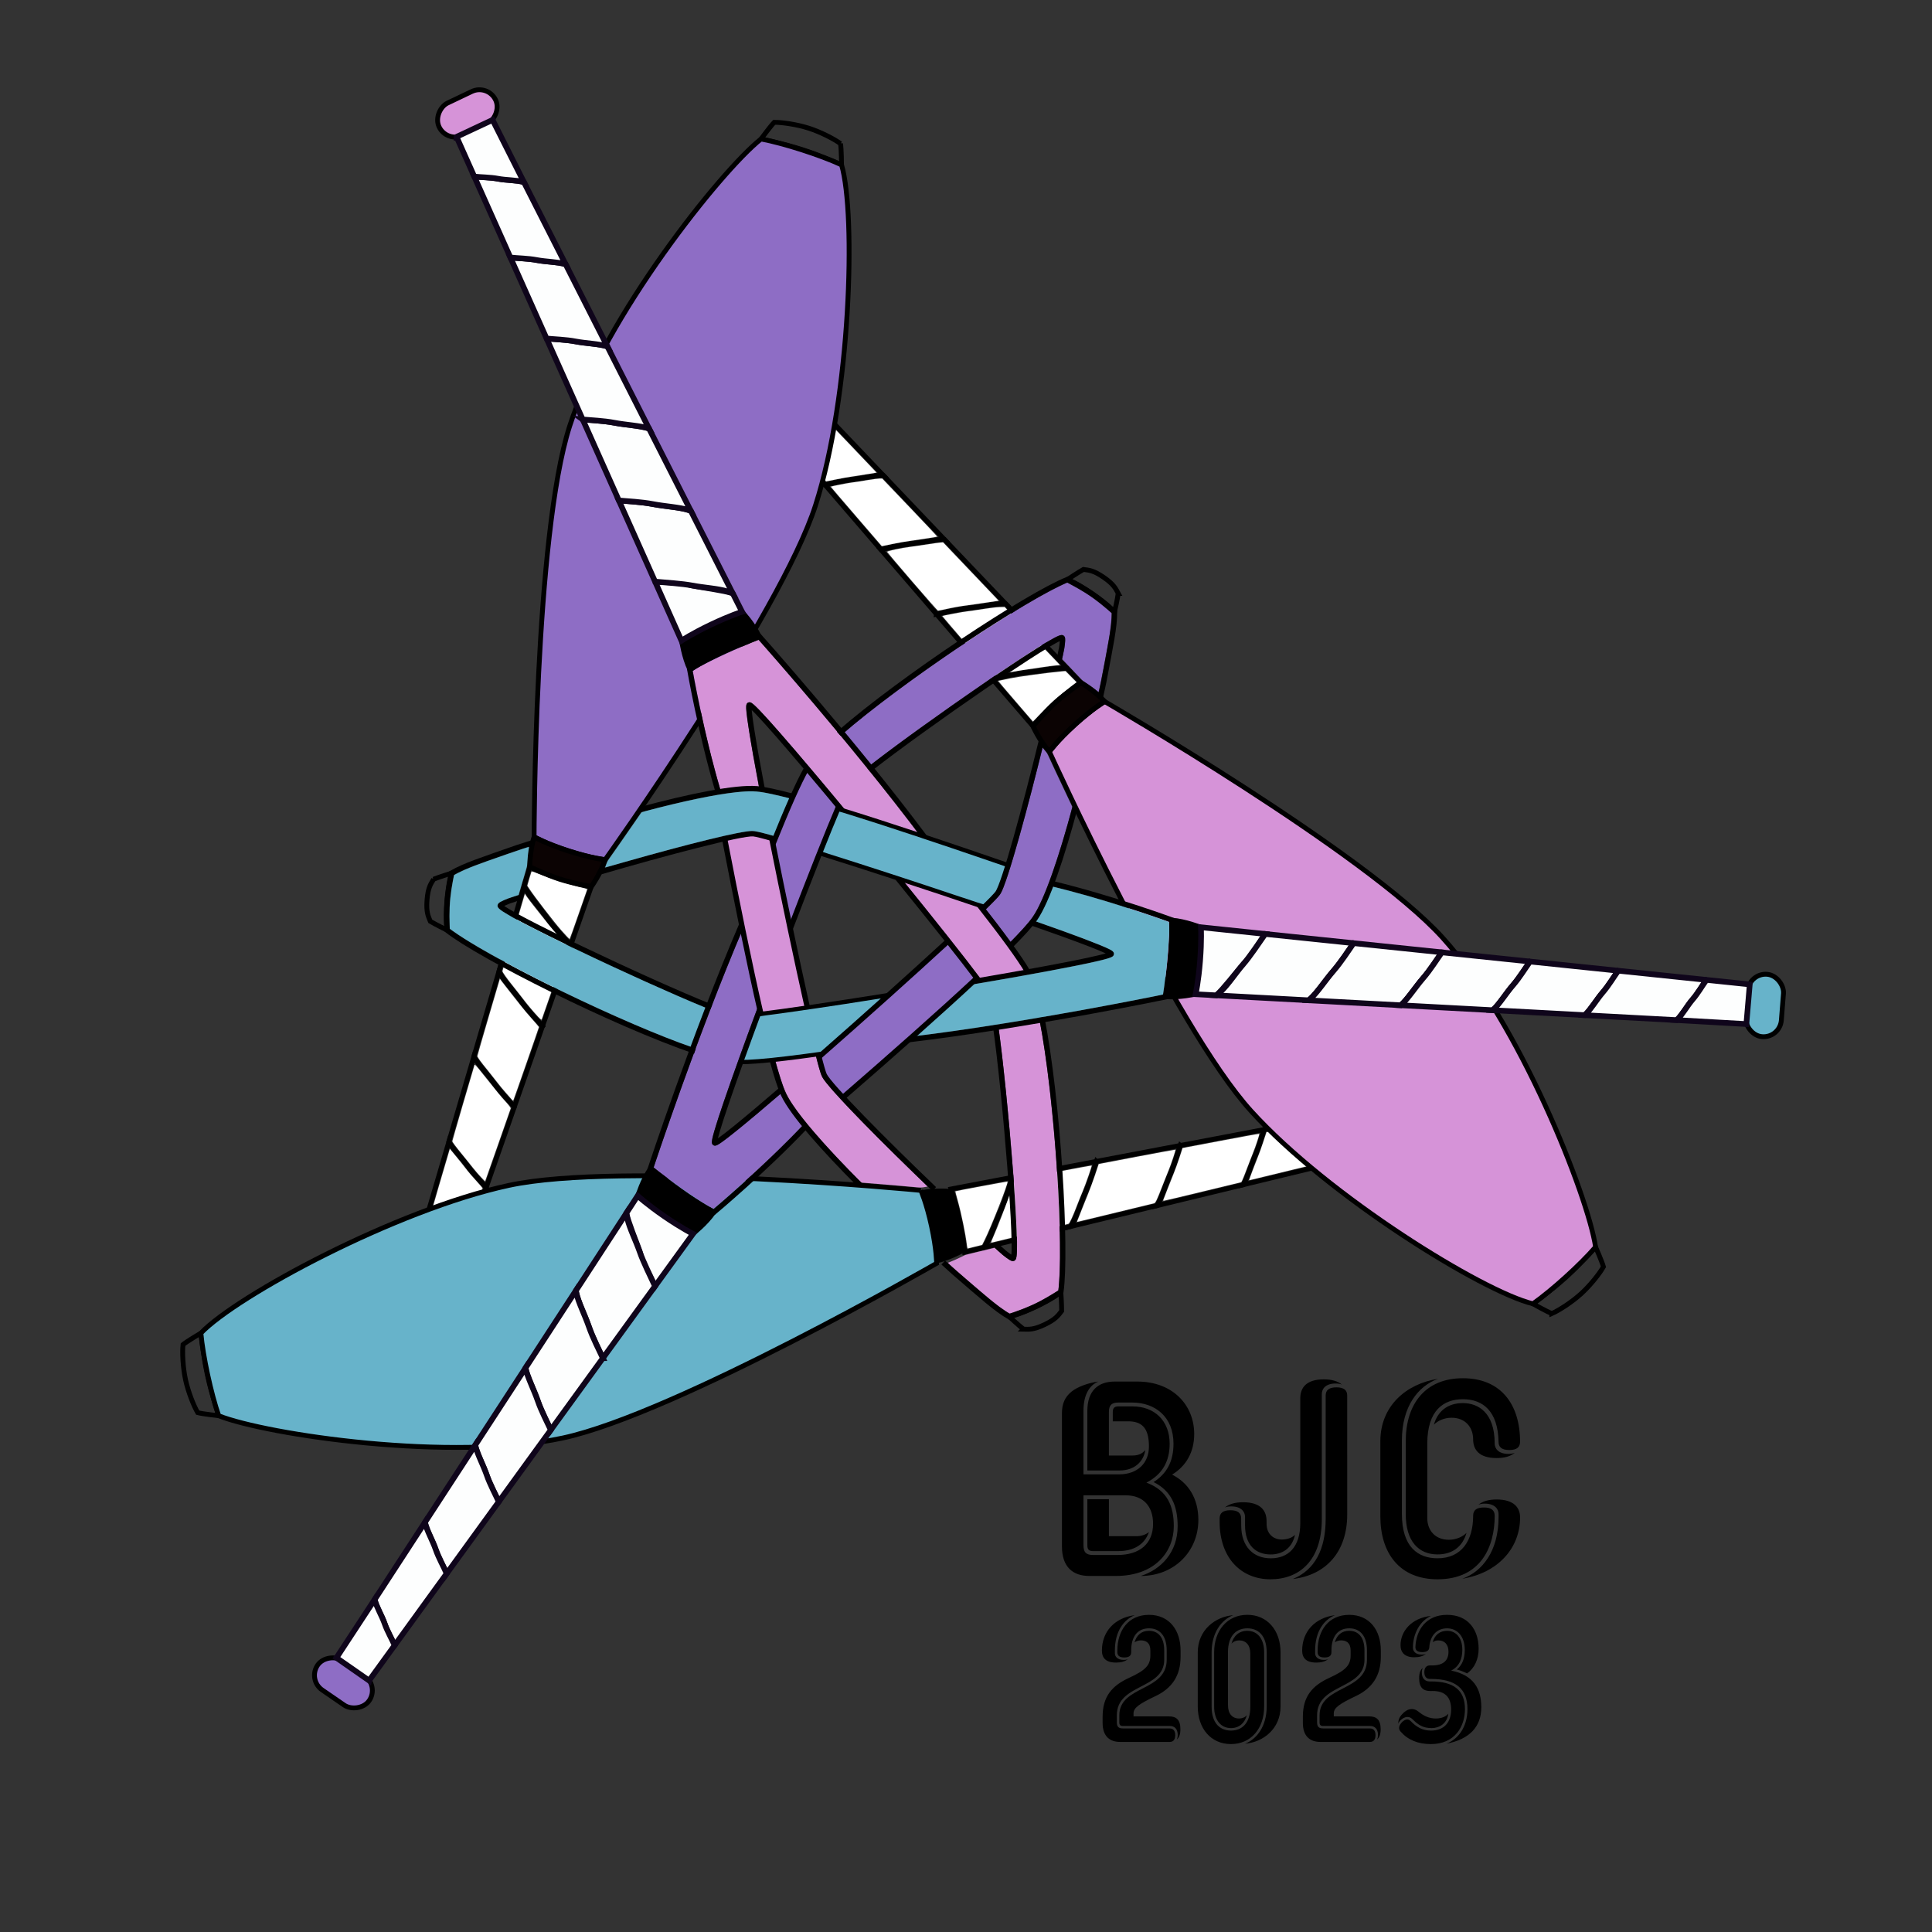 <?xml version="1.0" encoding="UTF-8" standalone="no"?>
<svg
   id="svg8"
   version="1.1"
   viewBox="0 0 100 100"
   height="1000"
   width="1000"
   sodipodi:docname="bjc-logo-web.svg"
   inkscape:version="1.2 (1:1.2.1+202207142221+cd75a1ee6d)"
   style="background-color:darkgrey"
   xmlns:inkscape="http://www.inkscape.org/namespaces/inkscape"
   xmlns:sodipodi="http://sodipodi.sourceforge.net/DTD/sodipodi-0.dtd"
   xmlns="http://www.w3.org/2000/svg"
   xmlns:svg="http://www.w3.org/2000/svg">
  <rect x="0" y="0" width="100" height="100" fill="#333333" stroke="none"/>
  <style
     id="style">
      .outline {
         fill: none;
         stroke: #000000;
         stroke-width: 0.25;
         <!-- stroke-width: 0.281; -->
      }
      .solid-club-handle-1,
      .solid-club-handle-2,
      .solid-club-handle-3,
      .hollow-club-handle-1,
      .hollow-club-handle-2,
      .hollow-club-handle-3
      {
         fill: #ffffff;
      }
      .solid-club-1,
      .hollow-club-1,
      .knob-1 {
         fill: #67b3ca;
      }
      .solid-club-2,
      .hollow-club-2,
      .knob-2 {
         fill: #8e6dc5;
      }
      .solid-club-3,
      .hollow-club-3,
      .knob-3 {
         fill: #d693d8;
      }

      .text {
         fill: #000000;
      }
  </style>
  <g
     id="solid-club-handle-1"
     class="outline">
    <path
       d="m 52.395,60.94 -3.167,0.601 c 0,0 0.221,0.601 0.44,1.617 0.219,1.016 0.266,1.655 0.266,1.655 l 1.005,-0.243 c 0.065,-0.102 0.254,-0.386 6e-6,6e-6 0.245,-0.403 0.602,-1.346 0.846,-1.887 0.438,-0.867 0.444,-1.269 0.61,-1.743 z" />
    <path
       d="m 56.746,60.114 -4.352,0.826 c -0.164,0.497 -0.416,1.312 -0.61,1.743 -0.244,0.541 -0.452,1.251 -0.697,1.653 -0.085,0.14 -0.084,0.131 -0.149,0.233 l 4.478,-1.084 c 0.032,-0.052 0.027,-0.038 0.062,-0.096 0.245,-0.403 0.453,-1.113 0.697,-1.653 0.241,-0.534 0.444,-1.24 0.571,-1.622 z" />
    <path
       d="m 61.089,59.289 -4.343,0.824 c -0.127,0.382 -0.33,1.087 -0.571,1.622 -0.244,0.541 -0.452,1.251 -0.697,1.653 -0.035,0.058 -0.029,0.044 -0.062,0.096 l 4.473,-1.083 c 0.241,-0.399 0.438,-1.088 0.676,-1.615 0.22,-0.488 0.398,-1.13 0.523,-1.498 z" />
    <path
       d="m 65.432,58.465 -4.343,0.825 c -0.125,0.369 -0.303,1.01 -0.523,1.498 -0.238,0.527 -0.434,1.215 -0.676,1.615 l 4.462,-1.081 c 0.227,-0.382 0.389,-1.003 0.605,-1.482 0.199,-0.442 0.353,-1.025 0.475,-1.375 z" />
    <path
       d="m 69.775,57.64 -4.343,0.824 c -0.122,0.35 -0.276,0.933 -0.475,1.375 -0.216,0.478 -0.377,1.099 -0.605,1.482 l 4.462,-1.08 c 0.21,-0.36 0.339,-0.919 0.533,-1.349 0.179,-0.396 0.311,-0.924 0.427,-1.252 z" />
    <path
       d="m 74.117,56.816 -4.343,0.825 c -0.117,0.327 -0.249,0.856 -0.427,1.252 -0.194,0.43 -0.323,0.989 -0.533,1.349 l 4.462,-1.081 c 0.19,-0.332 0.29,-0.835 0.462,-1.216 0.158,-0.35 0.27,-0.828 0.38,-1.129 z" />
    <path
       d="m 76.247,56.411 -2.13,0.404 c -0.11,0.3 -0.222,0.779 -0.38,1.129 -0.172,0.381 -0.272,0.884 -0.462,1.216 l 3.378,-0.807 c -0.005,-0.018 0.012,0.063 0,0 l -0.406,-1.942 c -0.004,-0.02 0.003,0.02 -1.34e-4,3.5e-5 z" />
  </g>
  <g
     id="solid-club-handle-2"
     class="outline">
    <path
       d="m 29.541,48.934 1.063,-3.043 c 0,0 -0.631,-0.109 -1.621,-0.427 -0.99,-0.318 -1.567,-0.597 -1.567,-0.597 l -0.292,0.992 c 0.056,0.107 0.207,0.413 -7e-6,3e-6 0.226,0.413 0.865,1.194 1.211,1.676 0.532,0.813 0.877,1.019 1.205,1.4 z" />
    <path
       d="m 28.081,53.116 1.461,-4.182 c -0.349,-0.39 -0.928,-1.016 -1.205,-1.4 -0.346,-0.482 -0.857,-1.017 -1.084,-1.43 -0.079,-0.144 -0.072,-0.138 -0.127,-0.246 l -1.3,4.42 c 0.029,0.054 0.02,0.042 0.053,0.102 0.226,0.413 0.737,0.948 1.084,1.43 0.342,0.476 0.852,1.004 1.119,1.305 z" />
    <path
       d="m 26.623,57.289 1.458,-4.173 c -0.267,-0.301 -0.777,-0.829 -1.119,-1.305 -0.346,-0.482 -0.857,-1.017 -1.084,-1.43 -0.033,-0.059 -0.024,-0.048 -0.053,-0.102 l -1.299,4.416 c 0.225,0.409 0.723,0.923 1.06,1.392 0.313,0.435 0.779,0.909 1.036,1.202 z" />
    <path
       d="m 25.166,61.463 1.457,-4.173 c -0.257,-0.293 -0.723,-0.767 -1.036,-1.202 -0.337,-0.469 -0.835,-0.984 -1.06,-1.392 l -1.295,4.404 c 0.217,0.388 0.675,0.838 0.981,1.264 0.283,0.394 0.711,0.818 0.953,1.099 z" />
    <path
       d="m 23.709,65.636 1.457,-4.173 c -0.243,-0.281 -0.67,-0.705 -0.953,-1.099 -0.306,-0.426 -0.763,-0.876 -0.981,-1.264 l -1.295,4.404 c 0.206,0.362 0.626,0.753 0.902,1.136 0.253,0.353 0.645,0.731 0.87,0.996 z" />
    <path
       d="m 22.252,69.809 1.457,-4.173 C 23.483,65.371 23.092,64.992 22.838,64.64 22.563,64.257 22.143,63.865 21.937,63.503 l -1.295,4.404 c 0.192,0.331 0.578,0.668 0.822,1.008 0.224,0.311 0.582,0.648 0.788,0.893 z" />
    <path
       d="m 21.537,71.855 0.715,-2.047 c -0.205,-0.245 -0.564,-0.582 -0.788,-0.893 -0.244,-0.34 -0.63,-0.677 -0.822,-1.008 l -0.99,3.329 c 0.018,0.005 -0.06,-0.021 0,0 l 1.885,0.619 c 0.02,0.006 -0.019,-0.007 3.7e-5,-1.32e-4 z" />
  </g>  
  <g
     id="solid-club-handle-3"
     class="outline">
    <path
       d="m 51.365,35.146 2.104,2.442 c 0,0 0.41,-0.492 1.181,-1.19 0.771,-0.698 1.3,-1.058 1.3,-1.058 l -0.713,-0.749 c -0.121,-0.006 -0.461,-0.027 2e-6,-8e-6 -0.471,-0.011 -1.466,0.152 -2.057,0.211 -0.97,0.054 -1.321,0.25 -1.815,0.344 z" />
    <path
       d="m 48.474,31.79 2.891,3.356 c 0.512,-0.107 1.344,-0.296 1.815,-0.344 0.59,-0.059 1.309,-0.234 1.78,-0.223 0.164,0.004 0.156,0.007 0.276,0.013 l -3.178,-3.336 c -0.061,-0.002 -0.047,-0.004 -0.114,-0.005 -0.471,-0.011 -1.19,0.164 -1.78,0.223 -0.583,0.058 -1.296,0.236 -1.69,0.317 z" />
    <path
       d="m 45.588,28.441 2.885,3.349 c 0.394,-0.081 1.106,-0.258 1.69,-0.317 0.59,-0.059 1.309,-0.234 1.78,-0.223 0.068,0.002 0.053,0.003 0.114,0.005 L 48.883,27.923 c -0.466,-0.009 -1.161,0.165 -1.736,0.222 -0.533,0.053 -1.177,0.22 -1.559,0.296 z" />
    <path
       d="m 42.703,25.092 2.885,3.349 c 0.382,-0.076 1.026,-0.243 1.559,-0.296 0.575,-0.058 1.27,-0.232 1.736,-0.222 L 45.717,24.599 c -0.445,-0.006 -1.063,0.165 -1.585,0.217 -0.483,0.048 -1.064,0.206 -1.429,0.276 z" />
    <path
       d="m 39.817,21.744 2.885,3.349 c 0.364,-0.07 0.946,-0.228 1.429,-0.276 0.522,-0.052 1.141,-0.223 1.585,-0.217 l -3.167,-3.324 c -0.417,-0.002 -0.966,0.166 -1.435,0.213 -0.432,0.043 -0.956,0.193 -1.298,0.256 z" />
    <path
       d="m 36.932,18.395 2.885,3.349 c 0.342,-0.063 0.866,-0.213 1.298,-0.256 0.469,-0.047 1.018,-0.215 1.435,-0.213 L 39.383,17.952 c -0.383,0.001 -0.868,0.166 -1.284,0.208 -0.382,0.038 -0.853,0.18 -1.167,0.235 z" />
    <path
       d="m 35.517,16.753 1.415,1.642 c 0.315,-0.055 0.786,-0.197 1.167,-0.235 0.416,-0.042 0.901,-0.207 1.284,-0.208 l -2.387,-2.522 c -0.013,0.013 0.048,-0.042 0,0 l -1.479,1.323 c -0.015,0.014 0.016,-0.013 9.6e-5,9.8e-5 z" />
  </g>

  <g
     id="solid-club-handle-fill-1"
     class="solid-club-handle-1">
    <path
       d="m 50.049,64.459 c -0.068,-0.583 -0.293,-1.673 -0.49,-2.37 -0.065,-0.23 -0.114,-0.421 -0.11,-0.426 0.021,-0.02 2.685,-0.516 2.699,-0.502 0.055,0.055 -0.836,2.323 -1.187,3.024 l -0.126,0.251 -0.35,0.085 c -0.192,0.047 -0.364,0.09 -0.383,0.097 -0.021,0.008 -0.041,-0.051 -0.053,-0.159 z" />
    <path
       d="m 51.389,64.075 c 0.226,-0.508 0.748,-1.86 0.936,-2.427 l 0.192,-0.576 1.989,-0.377 c 1.094,-0.207 1.993,-0.372 1.999,-0.367 0.02,0.02 -0.311,0.963 -0.467,1.335 -0.089,0.211 -0.238,0.582 -0.331,0.825 -0.172,0.448 -0.344,0.822 -0.394,0.852 -0.015,0.009 -0.907,0.23 -1.983,0.49 -1.076,0.26 -1.979,0.48 -2.006,0.488 -0.039,0.012 -0.026,-0.039 0.065,-0.244 z" />
    <path
       d="m 55.761,63.198 c 0.132,-0.344 0.363,-0.923 0.529,-1.327 0.113,-0.276 0.29,-0.753 0.393,-1.061 l 0.187,-0.56 1.98,-0.377 c 1.089,-0.207 1.985,-0.372 1.991,-0.366 0.019,0.019 -0.221,0.743 -0.347,1.045 -0.065,0.158 -0.222,0.552 -0.348,0.876 -0.266,0.685 -0.336,0.83 -0.407,0.852 -0.029,0.009 -0.901,0.221 -1.939,0.471 -1.038,0.251 -1.925,0.465 -1.973,0.477 -0.074,0.019 -0.083,0.015 -0.066,-0.03 z" />
    <path
       d="m 60.217,62.099 c 0.011,-0.028 0.097,-0.251 0.191,-0.494 0.094,-0.243 0.244,-0.621 0.333,-0.84 0.089,-0.219 0.231,-0.61 0.316,-0.87 l 0.153,-0.472 1.978,-0.375 c 1.088,-0.206 1.984,-0.369 1.991,-0.361 0.021,0.021 -0.188,0.654 -0.323,0.982 -0.065,0.157 -0.205,0.518 -0.311,0.802 -0.106,0.284 -0.216,0.561 -0.245,0.617 l -0.052,0.101 -1.986,0.481 c -1.092,0.265 -2.004,0.481 -2.026,0.481 -0.027,0 -0.034,-0.017 -0.02,-0.052 z" />
    <path
       d="m 64.654,61.082 c 0,-0.026 0.358,-0.976 0.459,-1.216 0.061,-0.146 0.185,-0.491 0.276,-0.766 l 0.165,-0.501 1.96,-0.375 c 1.078,-0.206 1.976,-0.372 1.996,-0.369 0.048,0.008 -0.209,0.752 -0.685,1.983 l -0.103,0.267 -1.982,0.479 c -1.09,0.263 -2.005,0.486 -2.034,0.494 -0.028,0.008 -0.052,0.01 -0.052,0.004 z" />
    <path
       d="m 69.119,59.947 c 0.011,-0.028 0.078,-0.211 0.147,-0.405 0.07,-0.195 0.163,-0.44 0.207,-0.545 0.044,-0.105 0.157,-0.423 0.25,-0.707 l 0.169,-0.515 1.984,-0.376 c 1.091,-0.207 1.99,-0.371 1.997,-0.364 0.021,0.021 -0.651,1.924 -0.696,1.969 -0.027,0.027 -3.948,0.992 -4.039,0.994 -0.026,5.9e-4 -0.033,-0.017 -0.019,-0.051 z" />
    <path
       d="m 73.572,58.874 c 0.012,-0.038 0.081,-0.235 0.153,-0.438 0.072,-0.203 0.216,-0.614 0.319,-0.914 0.103,-0.3 0.205,-0.555 0.226,-0.567 0.061,-0.035 1.765,-0.348 1.795,-0.33 0.015,0.009 0.027,0.046 0.027,0.081 3.54e-4,0.036 0.073,0.395 0.161,0.8 0.089,0.404 0.157,0.739 0.153,0.743 -0.004,0.004 -0.624,0.155 -1.377,0.334 -0.753,0.18 -1.394,0.334 -1.424,0.343 -0.046,0.014 -0.051,0.006 -0.033,-0.053 z" />
  </g>
  <g
     id="solid-club-handle-fill-2"
     class="solid-club-handle-2">
    <path
       d="M 29.055,48.154 C 28.678,47.724 27.674,46.421 27.407,46.016 l -0.113,-0.171 0.098,-0.345 c 0.054,-0.189 0.106,-0.36 0.116,-0.379 0.012,-0.024 0.094,-0.003 0.268,0.068 0.68,0.277 1.903,0.666 2.441,0.777 0.11,0.023 0.181,0.051 0.174,0.071 -0.007,0.018 -0.208,0.596 -0.448,1.285 -0.24,0.689 -0.445,1.264 -0.457,1.277 -0.011,0.013 -0.205,-0.187 -0.43,-0.444 z" />
    <path
       d="m 27.849,52.624 c -0.241,-0.258 -0.584,-0.667 -0.81,-0.968 -0.104,-0.138 -0.323,-0.416 -0.486,-0.619 -0.327,-0.406 -0.544,-0.713 -0.546,-0.772 -7.07e-4,-0.021 0.26,-0.929 0.579,-2.018 l 0.581,-1.979 0.104,0.152 c 0.057,0.083 0.283,0.377 0.502,0.653 0.219,0.276 0.493,0.621 0.609,0.766 0.116,0.146 0.385,0.46 0.598,0.698 l 0.387,0.433 -0.658,1.881 c -0.362,1.035 -0.664,1.899 -0.671,1.921 -0.008,0.025 -0.077,-0.028 -0.189,-0.148 z" />
    <path
       d="m 26.508,56.932 c -0.024,-0.029 -0.166,-0.19 -0.314,-0.358 -0.148,-0.168 -0.366,-0.431 -0.483,-0.585 -0.117,-0.154 -0.322,-0.413 -0.454,-0.575 -0.361,-0.442 -0.547,-0.696 -0.547,-0.749 0,-0.026 0.262,-0.937 0.582,-2.025 l 0.582,-1.978 0.086,0.12 c 0.047,0.066 0.234,0.306 0.415,0.533 0.181,0.227 0.438,0.553 0.571,0.725 0.133,0.172 0.401,0.49 0.595,0.706 0.194,0.217 0.353,0.403 0.353,0.414 0,0.027 -1.298,3.745 -1.322,3.789 -0.013,0.023 -0.033,0.017 -0.063,-0.019 z" />
    <path
       d="m 24.888,60.921 c -0.117,-0.126 -0.301,-0.341 -0.409,-0.478 -0.108,-0.136 -0.321,-0.402 -0.475,-0.59 -0.426,-0.523 -0.591,-0.742 -0.591,-0.786 0,-0.031 1.04,-3.603 1.144,-3.928 0.02,-0.062 0.07,-0.009 0.476,0.501 0.76,0.954 0.872,1.09 1.149,1.395 0.174,0.192 0.261,0.31 0.25,0.339 -0.01,0.024 -0.309,0.88 -0.665,1.901 -0.356,1.021 -0.652,1.861 -0.657,1.866 -0.005,0.005 -0.105,-0.094 -0.222,-0.221 z" />
    <path
       d="m 23.384,65.043 c -0.132,-0.144 -0.322,-0.367 -0.422,-0.497 -0.101,-0.13 -0.326,-0.406 -0.5,-0.614 -0.175,-0.208 -0.324,-0.405 -0.332,-0.439 -0.008,-0.034 0.249,-0.954 0.57,-2.045 l 0.584,-1.983 0.322,0.39 c 0.177,0.215 0.388,0.477 0.467,0.583 0.165,0.219 0.379,0.47 0.688,0.808 0.118,0.128 0.214,0.247 0.214,0.263 0,0.057 -1.312,3.794 -1.332,3.794 -0.011,2.36e-4 -0.128,-0.117 -0.259,-0.261 z" />
    <path
       d="m 21.993,69.29 c -0.105,-0.111 -0.29,-0.327 -0.412,-0.48 -0.122,-0.153 -0.3,-0.364 -0.396,-0.47 -0.213,-0.235 -0.366,-0.427 -0.366,-0.461 -7.07e-4,-0.063 1.166,-3.989 1.184,-3.983 0.029,0.011 0.549,0.625 0.719,0.848 0.08,0.105 0.265,0.323 0.411,0.483 0.146,0.16 0.296,0.328 0.332,0.373 l 0.066,0.082 -0.662,1.894 c -0.364,1.042 -0.667,1.899 -0.673,1.905 -0.006,0.006 -0.097,-0.08 -0.201,-0.191 z" />
    <path
       d="m 20.863,71.403 c -0.324,-0.108 -0.679,-0.22 -0.789,-0.249 -0.116,-0.031 -0.199,-0.07 -0.199,-0.092 0,-0.056 0.797,-2.732 0.822,-2.758 0.021,-0.022 0.389,0.384 0.687,0.759 0.09,0.113 0.279,0.331 0.418,0.484 0.14,0.153 0.254,0.294 0.254,0.314 0,0.034 -0.586,1.735 -0.599,1.737 -0.003,5.89e-4 -0.271,-0.087 -0.595,-0.195 z" />
  </g>
  <g
     id="solid-club-handle-fill-3"
     class="solid-club-handle-3">
    <path
       d="m 36.402,17.544 c -0.322,-0.375 -0.588,-0.698 -0.59,-0.716 -0.002,-0.019 0.222,-0.237 0.498,-0.486 0.276,-0.249 0.549,-0.498 0.608,-0.553 l 0.107,-0.101 0.999,1.052 c 0.549,0.579 1.002,1.061 1.007,1.072 0.008,0.02 -0.664,0.156 -1.054,0.212 -0.122,0.018 -0.392,0.071 -0.6,0.118 -0.208,0.047 -0.381,0.085 -0.383,0.085 -0.002,-2.36e-4 -0.268,-0.308 -0.59,-0.683 z" />
    <path
       d="m 38.55,20.034 c -0.937,-1.086 -1.303,-1.53 -1.274,-1.546 0.044,-0.024 0.494,-0.114 1.403,-0.28 0.392,-0.071 0.615,-0.1 0.642,-0.082 0.071,0.046 2.872,2.998 2.858,3.012 -0.019,0.019 -0.72,0.146 -1.098,0.199 -0.181,0.025 -0.51,0.085 -0.731,0.134 -0.221,0.048 -0.421,0.088 -0.444,0.088 -0.023,0 -0.634,-0.686 -1.356,-1.524 z" />
    <path
       d="m 41.449,23.4 c -0.719,-0.835 -1.311,-1.53 -1.316,-1.543 -0.009,-0.027 0.63,-0.166 0.981,-0.212 0.13,-0.017 0.451,-0.071 0.714,-0.12 0.263,-0.049 0.523,-0.084 0.579,-0.079 0.091,0.008 0.243,0.159 1.532,1.513 l 1.432,1.503 -0.389,0.066 c -0.214,0.036 -0.582,0.094 -0.817,0.127 -0.235,0.034 -0.646,0.107 -0.913,0.162 -0.267,0.056 -0.488,0.101 -0.491,0.101 -0.003,0 -0.594,-0.684 -1.313,-1.519 z" />
    <path
       d="m 44.321,26.734 c -0.729,-0.845 -1.323,-1.539 -1.32,-1.543 0.014,-0.019 0.857,-0.185 1.091,-0.214 0.146,-0.018 0.495,-0.072 0.776,-0.12 0.281,-0.047 0.575,-0.086 0.654,-0.086 h 0.143 l 1.428,1.496 c 0.786,0.823 1.424,1.501 1.418,1.507 -0.013,0.015 -0.776,0.135 -1.339,0.211 -0.251,0.034 -0.698,0.112 -0.992,0.173 l -0.535,0.111 z" />
    <path
       d="m 47.223,30.105 c -0.71,-0.826 -1.297,-1.518 -1.305,-1.539 -0.017,-0.045 0.718,-0.202 1.284,-0.273 0.203,-0.026 0.567,-0.078 0.811,-0.117 0.243,-0.039 0.522,-0.079 0.619,-0.089 l 0.177,-0.019 1.441,1.513 1.441,1.513 -0.159,0.023 c -0.087,0.013 -0.371,0.056 -0.631,0.095 -0.259,0.04 -0.631,0.092 -0.826,0.117 -0.373,0.047 -0.763,0.118 -1.215,0.219 -0.15,0.034 -0.289,0.06 -0.31,0.059 -0.02,-0.001 -0.618,-0.678 -1.328,-1.503 z" />
    <path
       d="m 50.096,33.434 c -0.731,-0.848 -1.326,-1.544 -1.322,-1.548 0.021,-0.021 1.086,-0.221 1.318,-0.247 0.154,-0.018 0.532,-0.072 0.84,-0.121 0.308,-0.049 0.674,-0.091 0.814,-0.094 l 0.254,-0.005 1.433,1.503 1.433,1.503 -0.242,0.02 c -0.133,0.011 -0.455,0.053 -0.714,0.094 -0.259,0.041 -0.631,0.096 -0.825,0.122 -0.285,0.038 -1.313,0.231 -1.596,0.299 -0.053,0.013 -0.268,-0.222 -1.391,-1.526 z" />
    <path
       d="m 52.561,36.297 c -0.496,-0.576 -0.899,-1.05 -0.894,-1.054 0.004,-0.004 0.27,-0.061 0.59,-0.125 0.493,-0.1 1.975,-0.3 2.699,-0.366 l 0.192,-0.017 0.286,0.288 0.286,0.288 -0.284,0.221 c -0.467,0.363 -0.997,0.836 -1.499,1.339 l -0.473,0.474 z" />
  </g>

  <rect
     id="knob-1"
     class="outline knob-1"
     width="1.851"
     height="3.24"
     x="94.22"
     y="43.077"
     rx="0.926"
     ry="0.926"
     transform="rotate(4.512)" />
  <rect
     id="knob-2"
     class="outline knob-2"
     width="1.851"
     height="3.24"
     x="60.779"
     y="-65.619"
     rx="0.926"
     ry="0.926"
     transform="rotate(124.512)"
     />
   <rect
     id="knob-3"
     class="outline knob-3"
     width="1.851"
     height="3.24"
     x="-16.634"
     y="17.69"
     ry="0.926"
     rx="0.926"
     transform="rotate(-115.488)" />
  
  <path
     id="solid-cap-1"
     class="outline solid-cap-1"
     d="m 9.473,69.595 c -0.044,0.405 -0.007,1.186 0.129,1.816 0.136,0.631 0.425,1.357 0.632,1.708 0.279,0.071 1.088,0.16 1.088,0.16 0,0 -0.37,-1.106 -0.588,-2.112 -0.217,-1.007 -0.336,-2.167 -0.336,-2.167 0,0 -0.701,0.415 -0.925,0.595 z" />
  <path
     id="solid-cap-2"
     d="M 43.506,7.435 C 43.178,7.194 42.483,6.836 41.869,6.638 41.255,6.441 40.481,6.328 40.074,6.332 c -0.201,0.206 -0.683,0.862 -0.683,0.862 0,0 1.143,0.232 2.123,0.547 0.981,0.315 2.045,0.792 2.045,0.792 0,0 -0.009,-0.814 -0.053,-1.099 z"
     class="outline solid-cap-2" />
  <path
     id="solid-cap-3"
     d="m 80.322,67.989 c 0.373,-0.164 1.031,-0.586 1.509,-1.02 0.478,-0.433 0.963,-1.046 1.163,-1.401 -0.078,-0.277 -0.405,-1.023 -0.405,-1.023 0,0 -0.772,0.874 -1.536,1.565 -0.763,0.692 -1.709,1.374 -1.709,1.374 0,0 0.71,0.4 0.978,0.504 z"
     class="outline solid-cap-3" />
  


  <path
     id="solid-club-body-1"
     class="outline solid-club-1"
     d="m 47.663,61.615 c 0,0 -15.524,-1.512 -21.332,-0.258 -5.808,1.254 -14.073,5.697 -15.933,7.644 0.106,1.193 0.528,3.149 0.924,4.279 2.492,0.982 12.022,2.399 17.83,1.146 5.808,-1.254 19.326,-9.035 19.326,-9.035 0,0 0.004,-0.688 -0.262,-1.919 -0.266,-1.231 -0.553,-1.856 -0.553,-1.856" />
  <path
     id="solid-club-body-2"
     class="outline solid-club-2"
     d="m 31.322,44.499 c 0,0 9.071,-12.688 10.89,-18.345 1.818,-5.657 2.103,-15.037 1.347,-17.62 -1.086,-0.505 -2.991,-1.117 -4.168,-1.34 -2.096,1.667 -8.089,9.211 -9.907,14.868 -1.818,5.657 -1.839,21.254 -1.839,21.254 0,0 0.594,0.347 1.793,0.732 1.199,0.386 1.884,0.45 1.884,0.45" />
  <path
     id="solid-club-body-3"
     class="outline solid-club-3"
     d="m 54.315,38.905 c 0,0 6.452,14.2 10.442,18.603 3.99,4.403 11.971,9.339 14.586,9.976 0.98,-0.688 2.463,-2.032 3.244,-2.94 -0.395,-2.649 -3.933,-11.611 -7.923,-16.014 -3.99,-4.403 -17.488,-12.219 -17.488,-12.219 0,0 -0.597,0.341 -1.531,1.187 -0.934,0.846 -1.331,1.407 -1.331,1.407" />

  
 
 
  <g
     id="hollow-club-body-fill-2"
     class="hollow-club-2">
    <path
       d="m 54.126,38.892 c 0.056,0.071 0.085,0.122 0.142,0.248 0.124,0.277 0.543,1.172 0.871,1.86 0.174,0.366 0.327,0.69 0.34,0.72 0.023,0.053 0.022,0.06 -0.031,0.257 -0.499,1.855 -1.057,3.55 -1.494,4.535 -0.294,0.663 -0.469,0.947 -0.852,1.386 -0.221,0.253 -0.81,0.878 -0.826,0.877 -0.003,4e-5 -0.041,-0.05 -0.085,-0.112 -0.109,-0.151 -0.486,-0.651 -0.836,-1.109 -0.158,-0.207 -0.301,-0.396 -0.318,-0.42 l -0.03,-0.043 0.144,-0.14 c 0.385,-0.376 0.586,-0.597 0.654,-0.718 0.294,-0.521 1.039,-3.07 1.916,-6.558 0.132,-0.525 0.242,-0.959 0.244,-0.964 0.004,-0.009 0.055,0.048 0.161,0.182 z" />
    <path
       d="m 52.588,31.603 c -8.91e-4,-0.007 0.724,-0.436 1.074,-0.635 0.556,-0.316 1.018,-0.558 1.386,-0.726 l 0.191,-0.087 0.081,0.043 c 0.724,0.386 1.148,0.657 1.641,1.049 0.137,0.109 0.54,0.45 0.568,0.481 0.008,0.009 0.008,0.124 -0.001,0.274 l -4.4e-5,3.5e-5 c -0.03,0.515 -0.1,0.948 -0.416,2.605 -0.142,0.744 -0.239,1.208 -0.254,1.211 -0.005,8.92e-4 -0.034,-0.02 -0.064,-0.046 -0.089,-0.078 -0.33,-0.256 -0.517,-0.38 -0.097,-0.064 -0.193,-0.129 -0.214,-0.144 -0.021,-0.015 -0.229,-0.231 -0.463,-0.479 -0.234,-0.248 -0.471,-0.497 -0.526,-0.553 l -0.1,-0.101 0.055,-0.249 c 0.09,-0.411 0.128,-0.754 0.095,-0.864 -0.007,-0.024 -0.029,-0.061 -0.047,-0.081 -0.095,-0.105 -0.245,-0.06 -0.729,0.218 l -0.199,0.114 -0.269,0.165 c -0.177,0.098 -1.306,0.834 -2.093,1.364 l -0.588,0.394 c 1.43e-4,0.003 -0.11,0.08 -0.245,0.172 -1.973,1.345 -4.47,3.141 -5.784,4.16 -0.115,0.089 -0.214,0.162 -0.22,0.162 -0.015,-8.91e-4 -1.246,-1.46 -1.334,-1.581 l -0.043,-0.06 0.116,-0.101 c 1.256,-1.095 3.508,-2.778 5.772,-4.312 l 0.255,-0.172 0.236,-0.155 c -8.91e-4,-0.004 0.661,-0.44 1.039,-0.684 0.59,-0.382 1.328,-0.844 1.346,-0.843 z" />
    <path
       d="m 38.398,48.362 c 0.155,0.759 0.499,2.361 0.704,3.285 0.063,0.281 0.11,0.517 0.105,0.524 -0.009,0.013 -0.434,1.165 -0.713,1.933 -0.88,2.423 -1.466,4.152 -1.608,4.749 -0.061,0.257 -0.058,0.341 0.016,0.407 0.075,0.067 0.169,0.052 0.33,-0.052 0.381,-0.245 1.543,-1.192 2.955,-2.407 0.125,-0.108 0.23,-0.196 0.233,-0.197 0.003,-8.91e-4 0.021,0.029 0.039,0.066 0.053,0.108 0.194,0.352 0.288,0.499 0.179,0.28 0.55,0.789 0.745,1.022 0.028,0.034 0.049,0.065 0.046,0.069 -0.011,0.016 -0.351,0.366 -0.593,0.61 -0.931,0.939 -1.925,1.872 -3.092,2.901 -0.405,0.357 -0.911,0.794 -0.922,0.796 -0.01,0.002 -0.276,-0.143 -0.455,-0.248 -0.235,-0.138 -1.434,-0.963 -1.777,-1.222 -0.334,-0.253 -0.86,-0.663 -0.862,-0.672 -8.47e-4,-0.004 0.046,-0.147 0.104,-0.318 1.187,-3.51 2.498,-7.082 3.642,-9.923 0.325,-0.807 0.761,-1.859 0.785,-1.894 0.008,-0.011 0.017,0.011 0.029,0.073 z" />
    <path
       d="m 50.294,50.764 c -0.087,0.08 -0.241,0.223 -0.342,0.317 -1.182,1.097 -3.578,3.23 -5.767,5.132 -0.243,0.212 -0.467,0.407 -0.498,0.434 l -0.055,0.05 L 43.409,56.449 c -0.27,-0.301 -0.479,-0.552 -0.591,-0.711 -0.076,-0.108 -0.089,-0.134 -0.137,-0.286 -0.067,-0.212 -0.195,-0.684 -0.192,-0.71 0.001,-0.011 0.436,-0.403 0.966,-0.872 1.858,-1.641 3.87,-3.448 5.329,-4.787 0.15,-0.138 0.28,-0.249 0.288,-0.245 0.022,0.009 1.345,1.709 1.369,1.76 0.006,0.014 -0.042,0.067 -0.148,0.166 z" />
    <path
       d="m 43.171,42.099 c -0.471,1.123 -1.414,3.503 -2.071,5.226 -0.089,0.235 -0.167,0.425 -0.172,0.423 -0.011,-0.004 -0.243,-1.115 -0.595,-2.85 l -0.243,-1.196 0.051,-0.135 c 0.029,-0.074 0.16,-0.396 0.292,-0.717 0.52,-1.259 0.915,-2.14 1.219,-2.724 0.101,-0.193 0.118,-0.218 0.138,-0.2 0.05,0.045 1.496,1.777 1.511,1.81 0.006,0.012 -0.053,0.175 -0.132,0.362 z"
    />
  </g>



  <path
     id="solid-club-mid-1"
     d="m 47.663,61.615 c 0,0 0.287,0.625 0.553,1.856 0.266,1.231 0.262,1.919 0.262,1.919 0.726,-0.157 1.456,-0.577 1.456,-0.577 0,0 -0.071,-0.937 -0.227,-1.663 -0.157,-0.726 -0.479,-1.609 -0.479,-1.609 0,0 -0.839,-0.082 -1.565,0.074 z"
   />
  
  <g
     style="opacity:0"
     transform="matrix(-0.291,-0.361,0.361,-0.291,19.161,129.744)"
     id="layer3-0">
    <circle
       style="opacity:1;vector-effect:none;fill:#241c1c;fill-opacity:1;fill-rule:nonzero;stroke:none;stroke-width:0.5;stroke-linecap:butt;stroke-linejoin:miter;stroke-miterlimit:4;stroke-dasharray:none;stroke-dashoffset:0;stroke-opacity:1"
       id="path5252-4"
       cx="102.328"
       cy="152.554"
       r="0.347" />
  </g>
  <path
     style="display:inline;fill:#000000;fill-opacity:1;stroke:#000000;stroke-width:0.236;stroke-linecap:butt;stroke-linejoin:miter;stroke-miterlimit:4;stroke-dasharray:none;stroke-opacity:1"
     d="m 35.272,33.161 c 0,0 0.119,0.847 0.432,1.506 0,0 0.642,-0.41 1.758,-0.942 1.117,-0.532 1.845,-0.776 1.845,-0.776 -0.314,-0.658 -0.897,-1.284 -0.897,-1.284 0,0 -1.053,0.333 -1.62,0.603 -0.568,0.269 -1.518,0.893 -1.518,0.893 z"
     id="hollow-club-mid-3"
     inkscape:connector-curvature="0"
     sodipodi:nodetypes="ccccczc" />
  <g
     id="g745">
    <path
       style="fill:#d693d8;fill-opacity:1;fill-rule:nonzero;stroke:none;stroke-width:0;stroke-linecap:butt;stroke-linejoin:miter;stroke-miterlimit:4;stroke-dasharray:none;stroke-dashoffset:0;stroke-opacity:1"
       d="m 47.77,61.458 c -0.09,0.013 -0.148,0.013 -0.286,-0.001 -0.302,-0.031 -1.287,-0.116 -2.046,-0.176 -0.404,-0.032 -0.761,-0.062 -0.793,-0.066 -0.057,-0.007 -0.063,-0.011 -0.207,-0.155 -1.357,-1.36 -2.546,-2.691 -3.18,-3.561 -0.427,-0.587 -0.586,-0.88 -0.774,-1.43 -0.109,-0.318 -0.356,-1.141 -0.347,-1.154 0.001,-0.002 0.064,-0.01 0.139,-0.018 0.185,-0.019 0.807,-0.096 1.378,-0.169 0.259,-0.033 0.494,-0.063 0.523,-0.065 l 0.053,-0.004 0.05,0.195 c 0.133,0.522 0.224,0.805 0.295,0.925 0.304,0.515 2.139,2.435 4.721,4.938 0.389,0.377 0.71,0.689 0.713,0.693 0.006,0.008 -0.069,0.024 -0.238,0.048 z"
       id="path2988"
       inkscape:connector-curvature="0" />
    <path
       style="fill:#d693d8;fill-opacity:1;fill-rule:nonzero;stroke:none;stroke-width:0.065;stroke-linecap:butt;stroke-linejoin:miter;stroke-miterlimit:4;stroke-dasharray:none;stroke-dashoffset:0;stroke-opacity:1"
       d="m 54.851,63.771 c 0.007,0.003 0.016,0.845 0.013,1.247 -0.004,0.64 -0.026,1.16 -0.064,1.564 l -0.02,0.209 -0.078,0.049 c -0.696,0.434 -1.143,0.666 -1.729,0.897 -0.163,0.064 -0.66,0.243 -0.7,0.251 -0.012,0.003 -0.112,-0.056 -0.237,-0.138 l -1.4e-5,-5.8e-5 c -0.431,-0.284 -0.772,-0.56 -2.048,-1.662 -0.573,-0.495 -0.927,-0.811 -0.922,-0.825 0.002,-0.005 0.034,-0.02 0.072,-0.032 0.112,-0.038 0.386,-0.158 0.588,-0.258 0.104,-0.052 0.208,-0.102 0.232,-0.113 0.023,-0.01 0.314,-0.083 0.646,-0.162 0.332,-0.079 0.666,-0.159 0.741,-0.179 l 0.138,-0.036 0.188,0.172 c 0.311,0.283 0.589,0.488 0.701,0.514 0.025,0.006 0.067,0.006 0.094,-2.45e-4 0.138,-0.03 0.174,-0.182 0.176,-0.74 l 8.91e-4,-0.229 -0.009,-0.315 c 0.003,-0.202 -0.07,-1.548 -0.135,-2.495 l -0.048,-0.706 c -0.002,-0.001 -0.015,-0.136 -0.027,-0.298 -0.179,-2.381 -0.485,-5.442 -0.71,-7.089 -0.02,-0.144 -0.033,-0.267 -0.03,-0.272 0.008,-0.013 1.887,-0.349 2.037,-0.365 l 0.074,-0.008 0.03,0.151 c 0.321,1.635 0.652,4.427 0.848,7.155 l 0.022,0.307 0.016,0.282 c 0.004,0.002 0.051,0.792 0.073,1.242 0.035,0.702 0.066,1.572 0.057,1.587 z"
       id="path2996"
       inkscape:connector-curvature="0"
       sodipodi:nodetypes="csccccsccscccccscscscccccscsccccccccc" />
    <path
       style="fill:#d693d8;fill-opacity:1;fill-rule:nonzero;stroke:none;stroke-width:0.025;stroke-linecap:butt;stroke-linejoin:miter;stroke-miterlimit:4;stroke-dasharray:none;stroke-dashoffset:0;stroke-opacity:1"
       d="m 47.432,43.102 c -0.735,-0.245 -2.294,-0.749 -3.197,-1.033 -0.275,-0.086 -0.503,-0.163 -0.507,-0.171 -0.007,-0.014 -0.792,-0.958 -1.318,-1.583 -1.659,-1.974 -2.863,-3.345 -3.309,-3.767 -0.192,-0.182 -0.266,-0.221 -0.361,-0.189 -0.095,0.031 -0.129,0.121 -0.12,0.312 0.022,0.453 0.26,1.933 0.607,3.763 0.031,0.162 0.055,0.298 0.054,0.301 -8.02e-4,0.003 -0.035,0.004 -0.077,8.92e-4 -0.12,-0.008 -0.402,-0.007 -0.576,4.45e-4 -0.332,0.015 -0.958,0.082 -1.258,0.134 -0.043,0.007 -0.08,0.01 -0.083,0.005 -0.008,-0.017 -0.141,-0.487 -0.232,-0.819 -0.348,-1.276 -0.659,-2.604 -0.967,-4.129 -0.107,-0.529 -0.232,-1.185 -0.228,-1.196 0.003,-0.01 0.262,-0.167 0.443,-0.27 0.236,-0.134 1.551,-0.761 1.947,-0.928 0.386,-0.163 1.004,-0.414 1.013,-0.411 0.004,0.001 0.104,0.113 0.224,0.249 2.446,2.783 4.884,5.705 6.773,8.115 0.537,0.685 1.23,1.588 1.248,1.627 0.006,0.012 -0.018,0.009 -0.078,-0.011 z"
       id="path2022-5"
       inkscape:connector-curvature="0" />
    <path
       inkscape:connector-curvature="0"
       style="display:inline;fill:#d693d8;fill-opacity:1;fill-rule:nonzero;stroke:none;stroke-width:0.276;stroke-linecap:butt;stroke-linejoin:miter;stroke-miterlimit:4;stroke-dasharray:none;stroke-dashoffset:0;stroke-opacity:1"
       d="m 39.404,52.203 c -0.026,-0.115 -0.073,-0.32 -0.104,-0.455 -0.359,-1.572 -1.008,-4.713 -1.561,-7.56 -0.061,-0.317 -0.119,-0.608 -0.127,-0.648 l -0.015,-0.073 0.326,-0.069 c 0.396,-0.084 0.718,-0.139 0.912,-0.156 0.132,-0.012 0.161,-0.01 0.316,0.024 0.217,0.048 0.689,0.173 0.711,0.189 0.009,0.006 0.131,0.579 0.272,1.273 0.492,2.43 1.051,5.075 1.481,7.008 0.045,0.199 0.075,0.367 0.068,0.372 -0.019,0.015 -2.153,0.31 -2.209,0.306 -0.015,-0.001 -0.038,-0.07 -0.07,-0.211 z"
       id="path2544-6" />
    <path
       inkscape:connector-curvature="0"
       style="display:inline;fill:#d693d8;fill-opacity:1;fill-rule:nonzero;stroke:none;stroke-width:0.276;stroke-linecap:butt;stroke-linejoin:miter;stroke-miterlimit:4;stroke-dasharray:none;stroke-dashoffset:0;stroke-opacity:1"
       d="m 50.47,50.367 c -0.737,-0.97 -2.326,-2.976 -3.49,-4.406 -0.158,-0.195 -0.285,-0.357 -0.281,-0.36 0.009,-0.007 1.086,0.347 2.766,0.909 l 1.157,0.387 0.091,0.112 c 0.05,0.062 0.263,0.337 0.474,0.611 0.83,1.08 1.396,1.862 1.749,2.418 0.117,0.184 0.13,0.212 0.104,0.22 -0.064,0.02 -2.287,0.407 -2.323,0.404 -0.013,-8.91e-4 -0.125,-0.134 -0.247,-0.295 z"
       id="path2554-8" />
  </g>

  <path
     id="hollow-cap-1"
     class="outline solid-cap-1"
     d="m 22.446,45.507 c -0.149,0.247 -0.292,0.428 -0.343,1.071 -0.051,0.643 0.063,0.844 0.171,1.111 0.247,0.149 0.868,0.456 0.868,0.456 0,0 -0.093,-0.459 -0.012,-1.486 0.081,-1.027 0.245,-1.466 0.245,-1.466 0,0 -0.662,0.206 -0.929,0.314 z" />
  <path
     id="hollow-cap-2"
     class="outline solid-cap-2"
     d="m 57.881,30.714 c -0.139,-0.252 -0.224,-0.467 -0.756,-0.832 -0.532,-0.366 -0.763,-0.368 -1.048,-0.408 -0.252,0.139 -0.829,0.524 -0.829,0.524 0,0 0.444,0.149 1.293,0.733 0.849,0.584 1.147,0.945 1.147,0.945 0,0 0.153,-0.676 0.192,-0.962 z" />
  <path
     id="hollow-cap-3"
     class="outline solid-cap-3"
     d="m 52.974,68.798 c 0.288,0.005 0.516,0.039 1.099,-0.239 0.582,-0.278 0.7,-0.476 0.877,-0.703 0.005,-0.288 -0.039,-0.98 -0.039,-0.98 0,0 -0.351,0.31 -1.281,0.753 -0.93,0.443 -1.392,0.521 -1.392,0.521 0,0 0.509,0.47 0.737,0.647 z" />

  <flowRoot
     transform="matrix(-0.149,0.463,-0.463,-0.149,137.43,23.331)"
     xml:space="preserve"
     id="flowRoot3179-7"
     style="font-style:normal;font-variant:normal;font-weight:normal;font-stretch:normal;font-size:18.667px;line-height:125%;font-family:Ani;-inkscape-font-specification:Ani;font-variant-ligatures:normal;font-variant-caps:normal;font-variant-numeric:normal;font-feature-settings:normal;text-align:center;letter-spacing:0px;word-spacing:0px;writing-mode:lr-tb;text-anchor:middle;fill:#000000;fill-opacity:1;stroke:none;stroke-width:1px;stroke-linecap:butt;stroke-linejoin:miter;stroke-opacity:1"><flowRegion
       id="flowRegion3181-0"
       style="font-style:normal;font-variant:normal;font-weight:normal;font-stretch:normal;font-family:Ani;-inkscape-font-specification:Ani"><rect
         id="rect3183-4"
         width="224.068"
         height="118.824"
         x="504.154"
         y="654.862"
         style="font-style:normal;font-variant:normal;font-weight:normal;font-stretch:normal;font-family:Ani;-inkscape-font-specification:Ani" /></flowRegion><flowPara
       id="flowPara3185-8" /></flowRoot>
  <flowRoot
     transform="matrix(-0.149,0.463,-0.463,-0.149,137.43,23.331)"
     xml:space="preserve"
     id="flowRoot952-0"
     style="font-style:normal;font-variant:normal;font-weight:normal;font-stretch:normal;font-size:74.667px;line-height:125%;font-family:'Core Escher A Left';-inkscape-font-specification:'Core Escher A Left';font-variant-ligatures:normal;font-variant-caps:normal;font-variant-numeric:normal;font-feature-settings:normal;text-align:center;letter-spacing:0px;word-spacing:0px;writing-mode:lr-tb;text-anchor:middle;fill:#000000;fill-opacity:1;stroke:none;stroke-width:1px;stroke-linecap:butt;stroke-linejoin:miter;stroke-opacity:1"><flowRegion
       id="flowRegion954-4"
       style="font-style:normal;font-variant:normal;font-weight:normal;font-stretch:normal;font-size:74.667px;font-family:'Core Escher A Left';-inkscape-font-specification:'Core Escher A Left'"><rect
         id="rect956-2"
         width="226.615"
         height="155.32"
         x="470.204"
         y="666.744"
         style="font-style:normal;font-variant:normal;font-weight:normal;font-stretch:normal;font-size:74.667px;font-family:'Core Escher A Left';-inkscape-font-specification:'Core Escher A Left'" /></flowRegion><flowPara
       id="flowPara958-9" /></flowRoot>
  <path
     style="display:inline;fill:#0b0303;fill-opacity:1;stroke:#000000;stroke-width:0.264;stroke-linecap:butt;stroke-linejoin:miter;stroke-miterlimit:4;stroke-dasharray:none;stroke-opacity:1"
     d="m 31.322,44.499 c 0,0 -0.685,-0.064 -1.884,-0.45 -1.199,-0.386 -1.793,-0.732 -1.793,-0.732 -0.227,0.707 -0.228,1.55 -0.228,1.55 0,0 0.847,0.407 1.554,0.635 0.707,0.227 1.633,0.39 1.633,0.39 0,0 0.491,-0.685 0.718,-1.392 z"
     id="solid-club-mid-2"
     inkscape:connector-curvature="0"
     sodipodi:nodetypes="ccccccc" />
  <path
     style="display:inline;fill:#000000;fill-opacity:1;stroke:#000000;stroke-width:0.236;stroke-linecap:butt;stroke-linejoin:miter;stroke-miterlimit:4;stroke-dasharray:none;stroke-opacity:1"
     d="m 62.16,47.995 c 0,0 -0.793,-0.321 -1.52,-0.378 0,0 0.034,0.76 -0.063,1.994 -0.097,1.233 -0.251,1.985 -0.251,1.985 0.727,0.057 1.561,-0.135 1.561,-0.135 0,0 0.238,-1.078 0.288,-1.705 0.05,-0.626 -0.014,-1.761 -0.014,-1.761 z"
     id="hollow-club-mid-1"
     inkscape:connector-curvature="0"
     sodipodi:nodetypes="ccccczc" />

  <flowRoot
     transform="matrix(-0.327,-0.361,0.361,-0.327,19.593,141.382)"
     xml:space="preserve"
     id="flowRoot3179-4"
     style="font-style:normal;font-variant:normal;font-weight:normal;font-stretch:normal;font-size:18.667px;line-height:125%;font-family:Ani;-inkscape-font-specification:Ani;font-variant-ligatures:normal;font-variant-caps:normal;font-variant-numeric:normal;font-feature-settings:normal;text-align:center;letter-spacing:0px;word-spacing:0px;writing-mode:lr-tb;text-anchor:middle;fill:#000000;fill-opacity:1;stroke:none;stroke-width:1px;stroke-linecap:butt;stroke-linejoin:miter;stroke-opacity:1"><flowRegion
       id="flowRegion3181-3"
       style="font-style:normal;font-variant:normal;font-weight:normal;font-stretch:normal;font-family:Ani;-inkscape-font-specification:Ani"><rect
         id="rect3183-5"
         width="224.068"
         height="118.824"
         x="504.154"
         y="654.862"
         style="font-style:normal;font-variant:normal;font-weight:normal;font-stretch:normal;font-family:Ani;-inkscape-font-specification:Ani" /></flowRegion><flowPara
       id="flowPara3185-1" /></flowRoot>
  <flowRoot
     transform="matrix(-0.327,-0.361,0.361,-0.327,19.593,141.382)"
     xml:space="preserve"
     id="flowRoot952-7"
     style="font-style:normal;font-variant:normal;font-weight:normal;font-stretch:normal;font-size:74.667px;line-height:125%;font-family:'Core Escher A Left';-inkscape-font-specification:'Core Escher A Left';font-variant-ligatures:normal;font-variant-caps:normal;font-variant-numeric:normal;font-feature-settings:normal;text-align:center;letter-spacing:0px;word-spacing:0px;writing-mode:lr-tb;text-anchor:middle;fill:#000000;fill-opacity:1;stroke:none;stroke-width:1px;stroke-linecap:butt;stroke-linejoin:miter;stroke-opacity:1"><flowRegion
       id="flowRegion954-43"
       style="font-style:normal;font-variant:normal;font-weight:normal;font-stretch:normal;font-size:74.667px;font-family:'Core Escher A Left';-inkscape-font-specification:'Core Escher A Left'"><rect
         id="rect956-1"
         width="226.615"
         height="155.32"
         x="470.204"
         y="666.744"
         style="font-style:normal;font-variant:normal;font-weight:normal;font-stretch:normal;font-size:74.667px;font-family:'Core Escher A Left';-inkscape-font-specification:'Core Escher A Left'" /></flowRegion><flowPara
       id="flowPara958-4" /></flowRoot>
  <path
     style="display:inline;fill:#0b0303;fill-opacity:1;stroke:#000000;stroke-width:0.264;stroke-linecap:butt;stroke-linejoin:miter;stroke-miterlimit:4;stroke-dasharray:none;stroke-opacity:1"
     d="m 54.315,38.905 c 0,0 0.398,-0.561 1.331,-1.407 0.934,-0.846 1.531,-1.187 1.531,-1.187 -0.499,-0.55 -1.228,-0.972 -1.228,-0.972 0,0 -0.776,0.53 -1.327,1.029 -0.55,0.499 -1.154,1.219 -1.154,1.219 0,0 0.348,0.767 0.847,1.318 z"
     id="solid-club-mid-3"
     inkscape:connector-curvature="0"
     sodipodi:nodetypes="ccccccc" />

  <path
     style="display:inline;fill:#000000;fill-opacity:1;stroke:#000000;stroke-width:0.236;stroke-linecap:butt;stroke-linejoin:miter;stroke-miterlimit:4;stroke-dasharray:none;stroke-opacity:1"
     d="m 35.869,63.864 c 0,0 0.674,-0.526 1.088,-1.127 0,0 -0.675,-0.351 -1.695,-1.052 -1.019,-0.701 -1.594,-1.21 -1.594,-1.21 -0.413,0.601 -0.663,1.419 -0.663,1.419 0,0 0.815,0.745 1.332,1.102 0.517,0.357 1.532,0.868 1.532,0.868 z"
     id="hollow-club-mid-2"
     inkscape:connector-curvature="0"
     sodipodi:nodetypes="ccccczc" />
 
  <g
     id="g1595">
    <path
       id="path103-0-7-3-2-2-2"
       d="m 38.344,54.944 c 0.825,0.002 2.37,-0.171 4.275,-0.443 m 4.447,-0.693 c 6.037,-0.716 13.259,-2.213 13.259,-2.213 0,0 0.184,-1.137 0.281,-2.37 0.097,-1.233 0.033,-1.609 0.033,-1.609 0,0 -3.138,-1.152 -6.187,-1.883 M 52.153,44.801 C 49.166,43.768 45.919,42.675 43.373,41.896 M 41.015,41.214 c -0.827,-0.219 -1.466,-0.358 -1.843,-0.388 -1.113,-0.088 -3.448,0.388 -6.037,1.083 m -5.625,1.728 -0.715,0.229 c -1.868,0.652 -2.722,0.928 -3.421,1.325 -0.237,1.152 -0.287,1.777 -0.233,2.952 1.713,1.348 8.643,4.831 12.831,6.264"
       style="display:inline;fill:none;fill-opacity:1;stroke:#000000;stroke-width:0.276;stroke-linecap:butt;stroke-linejoin:miter;stroke-miterlimit:4;stroke-dasharray:none;stroke-opacity:1"
       inkscape:connector-curvature="0"
       sodipodi:nodetypes="ccccccccccccccccc" />
    <path
       style="fill:none;fill-opacity:1;fill-rule:evenodd;stroke:#000000;stroke-width:0.276;stroke-linecap:butt;stroke-linejoin:miter;stroke-miterlimit:4;stroke-dasharray:none;stroke-opacity:1"
       d="m 42.435,44.137 c 2.391,0.747 5.633,1.808 8.499,2.781 m 2.466,0.848 c 2.404,0.84 4.131,1.491 4.122,1.606 -0.012,0.155 -3.314,0.78 -7.184,1.441 m -4.384,0.724 c -2.796,0.447 -5.371,0.83 -6.738,0.991 M 36.814,52.125 C 33.494,50.798 25.865,47.175 25.889,46.876 c 0.003,-0.043 0.172,-0.128 0.469,-0.245 l 0.566,-0.187 m 4.114,-1.308 c 3.404,-0.995 7.346,-2.03 7.95,-1.982 0.137,0.011 0.532,0.111 1.117,0.279"
       id="path1391-9-2-8-9"
       inkscape:connector-curvature="0"
       sodipodi:nodetypes="cccccccccccccc" />
  </g>
  <g
     id="g1607">
    <path
       id="path103-0-7-3-2-2"
       d="m 53.198,50.311 c -0.41,-0.715 -1.334,-1.967 -2.521,-3.481 m -2.824,-3.505 c -3.639,-4.871 -8.546,-10.377 -8.546,-10.377 0,0 -1.077,0.41 -2.193,0.942 -1.117,0.532 -1.41,0.776 -1.41,0.776 0,0 0.572,3.294 1.463,6.3 m 0.342,2.459 c 0.599,3.103 1.276,6.462 1.875,9.056 m 0.588,2.383 c 0.223,0.826 0.423,1.449 0.585,1.791 0.48,1.008 2.061,2.792 3.956,4.687 m 4.309,4.007 0.556,0.504 c 1.499,1.292 2.165,1.893 2.858,2.3 1.116,-0.371 1.682,-0.64 2.673,-1.274 0.311,-2.157 -0.138,-9.9 -0.991,-14.244"
       style="display:inline;fill:none;fill-opacity:1;stroke:#000000;stroke-width:0.276;stroke-linecap:butt;stroke-linejoin:miter;stroke-miterlimit:4;stroke-dasharray:none;stroke-opacity:1"
       inkscape:connector-curvature="0"
       sodipodi:nodetypes="ccccccccccccccccc" />
    <path
       style="fill:none;fill-opacity:1;fill-rule:evenodd;stroke:#000000;stroke-width:0.276;stroke-linecap:butt;stroke-linejoin:miter;stroke-miterlimit:4;stroke-dasharray:none;stroke-opacity:1"
       d="m 41.793,52.172 c -0.549,-2.444 -1.251,-5.782 -1.841,-8.751 m -0.498,-2.56 c -0.474,-2.502 -0.774,-4.323 -0.671,-4.373 0.14,-0.067 2.332,2.48 4.84,5.502 m 2.819,3.435 c 1.785,2.198 3.404,4.236 4.227,5.34 m 0.853,2.281 c 0.511,3.538 1.187,11.957 0.916,12.086 -0.039,0.018 -0.197,-0.085 -0.447,-0.283 l -0.445,-0.397 m -3.19,-2.908 C 45.793,59.093 42.925,56.196 42.665,55.649 42.606,55.525 42.495,55.133 42.348,54.542"
       id="path1391-9-2-8"
       inkscape:connector-curvature="0"
       sodipodi:nodetypes="cccccccccccccc" />
  </g>
  <g
     id="g733">
    <path
       inkscape:connector-curvature="0"
       id="path2988-5"
       d="m 31.405,44.67 c 0.034,-0.085 0.063,-0.134 0.144,-0.247 0.177,-0.246 0.744,-1.057 1.176,-1.684 0.23,-0.334 0.434,-0.628 0.453,-0.654 0.034,-0.046 0.041,-0.049 0.238,-0.102 1.856,-0.496 3.603,-0.86 4.674,-0.974 0.722,-0.077 1.055,-0.068 1.626,0.045 0.33,0.065 1.166,0.262 1.173,0.277 9.8e-4,0.002 -0.023,0.06 -0.054,0.129 -0.076,0.17 -0.321,0.746 -0.542,1.278 -0.1,0.241 -0.193,0.459 -0.205,0.485 l -0.023,0.048 -0.193,-0.054 c -0.518,-0.145 -0.809,-0.209 -0.949,-0.207 -0.598,0.006 -3.178,0.635 -6.637,1.619 -0.521,0.148 -0.952,0.27 -0.957,0.271 -0.01,0.001 0.014,-0.072 0.077,-0.23 z"
       style="fill:#67b3ca;fill-opacity:1;fill-rule:nonzero;stroke:none;stroke-width:0;stroke-linecap:butt;stroke-linejoin:miter;stroke-miterlimit:4;stroke-dasharray:none;stroke-dashoffset:0;stroke-opacity:1" />
    <path
       sodipodi:nodetypes="csccccsccscccccscscscccccscsccccccccc"
       inkscape:connector-curvature="0"
       id="path2996-8"
       d="m 25.862,49.646 c -0.006,0.005 -0.74,-0.409 -1.087,-0.612 -0.552,-0.324 -0.992,-0.602 -1.322,-0.838 l -0.171,-0.122 -0.003,-0.092 c -0.028,-0.82 -0.005,-1.323 0.088,-1.946 0.026,-0.174 0.12,-0.693 0.133,-0.732 0.004,-0.012 0.104,-0.069 0.238,-0.136 l 5.3e-5,1.3e-5 c 0.461,-0.231 0.871,-0.388 2.464,-0.942 0.715,-0.249 1.166,-0.397 1.176,-0.385 0.004,0.004 1.7e-4,0.039 -0.008,0.078 -0.024,0.116 -0.057,0.413 -0.071,0.638 -0.007,0.116 -0.016,0.232 -0.018,0.257 -0.003,0.025 -0.085,0.314 -0.183,0.641 -0.098,0.327 -0.195,0.656 -0.216,0.732 l -0.038,0.137 -0.243,0.077 c -0.401,0.127 -0.717,0.267 -0.795,0.35 -0.017,0.018 -0.038,0.055 -0.047,0.082 -0.043,0.134 0.071,0.242 0.553,0.522 l 0.198,0.115 0.278,0.15 c 0.173,0.104 1.375,0.714 2.228,1.13 l 0.636,0.312 c 0.003,-0.001 0.125,0.055 0.272,0.126 2.151,1.036 4.955,2.301 6.494,2.93 0.135,0.055 0.248,0.105 0.25,0.11 0.007,0.013 -0.641,1.809 -0.702,1.946 l -0.03,0.068 -0.145,-0.05 c -1.576,-0.54 -4.16,-1.649 -6.62,-2.843 l -0.277,-0.134 -0.252,-0.127 c -0.003,0.003 -0.712,-0.352 -1.112,-0.557 -0.626,-0.32 -1.395,-0.728 -1.403,-0.745 z"
       style="fill:#67b3ca;fill-opacity:1;fill-rule:nonzero;stroke:none;stroke-width:0.065;stroke-linecap:butt;stroke-linejoin:miter;stroke-miterlimit:4;stroke-dasharray:none;stroke-dashoffset:0;stroke-opacity:1" />
    <path
       inkscape:connector-curvature="0"
       id="path2022-5-2"
       d="m 47.47,53.556 c 0.58,-0.514 1.795,-1.612 2.493,-2.252 0.212,-0.195 0.393,-0.354 0.401,-0.353 0.016,8.92e-4 1.226,-0.207 2.03,-0.349 2.539,-0.449 4.329,-0.807 4.917,-0.982 0.253,-0.075 0.324,-0.12 0.344,-0.218 0.02,-0.098 -0.04,-0.172 -0.21,-0.26 -0.403,-0.207 -1.804,-0.741 -3.562,-1.356 -0.156,-0.055 -0.285,-0.101 -0.288,-0.103 -0.003,-0.002 0.015,-0.032 0.037,-0.067 0.067,-0.1 0.207,-0.344 0.288,-0.499 0.153,-0.295 0.408,-0.871 0.513,-1.156 0.015,-0.041 0.032,-0.075 0.037,-0.074 0.019,0.002 0.492,0.121 0.825,0.209 1.279,0.337 2.584,0.731 4.059,1.227 0.511,0.172 1.143,0.392 1.15,0.401 0.007,0.008 0.014,0.31 0.013,0.518 -0.002,0.272 -0.116,1.724 -0.17,2.15 -0.052,0.415 -0.144,1.077 -0.151,1.082 -0.003,0.003 -0.15,0.033 -0.327,0.069 -3.633,0.727 -7.383,1.378 -10.415,1.808 -0.862,0.122 -1.991,0.271 -2.033,0.267 -0.013,-8.91e-4 8.92e-4,-0.02 0.048,-0.062 z"
       style="fill:#67b3ca;fill-opacity:1;fill-rule:nonzero;stroke:none;stroke-width:0.025;stroke-linecap:butt;stroke-linejoin:miter;stroke-miterlimit:4;stroke-dasharray:none;stroke-dashoffset:0;stroke-opacity:1" />
    <path
       id="path2544-6-0"
       d="m 43.603,42.052 c 0.113,0.035 0.313,0.097 0.445,0.138 1.541,0.475 4.586,1.484 7.328,2.428 0.305,0.105 0.586,0.201 0.625,0.214 l 0.071,0.023 -0.103,0.317 c -0.126,0.385 -0.239,0.691 -0.32,0.868 -0.055,0.12 -0.072,0.144 -0.179,0.262 -0.15,0.164 -0.495,0.51 -0.519,0.521 -0.01,0.005 -0.567,-0.176 -1.238,-0.401 -2.35,-0.789 -4.921,-1.628 -6.81,-2.222 -0.195,-0.061 -0.356,-0.118 -0.357,-0.127 -0.004,-0.024 0.808,-2.019 0.84,-2.066 0.009,-0.012 0.079,0.002 0.218,0.045 z"
       style="display:inline;fill:#67b3ca;fill-opacity:1;fill-rule:nonzero;stroke:none;stroke-width:0.276;stroke-linecap:butt;stroke-linejoin:miter;stroke-miterlimit:4;stroke-dasharray:none;stroke-dashoffset:0;stroke-opacity:1"
       inkscape:connector-curvature="0" />
    <path
       id="path2554-8-5"
       d="m 39.66,52.554 c 1.208,-0.153 3.74,-0.526 5.561,-0.819 0.248,-0.04 0.451,-0.068 0.452,-0.063 0.002,0.011 -0.844,0.767 -2.17,1.941 l -0.914,0.808 -0.142,0.023 c -0.078,0.012 -0.423,0.06 -0.767,0.105 -1.351,0.179 -2.311,0.278 -2.969,0.306 -0.218,0.009 -0.248,0.007 -0.242,-0.02 0.014,-0.066 0.791,-2.184 0.812,-2.214 0.008,-0.011 0.178,-0.041 0.379,-0.067 z"
       style="display:inline;fill:#67b3ca;fill-opacity:1;fill-rule:nonzero;stroke:none;stroke-width:0.276;stroke-linecap:butt;stroke-linejoin:miter;stroke-miterlimit:4;stroke-dasharray:none;stroke-dashoffset:0;stroke-opacity:1"
       inkscape:connector-curvature="0" />
  </g>

  <g
     id="g1601">
    <path
       id="path103-0-7-3-2-2-9"
       d="m 41.759,39.764 c -0.414,0.713 -1.037,2.139 -1.754,3.924 m -1.623,4.198 c -2.399,5.586 -4.714,12.589 -4.714,12.589 0,0 0.893,0.728 1.912,1.429 1.019,0.701 1.377,0.833 1.377,0.833 0,0 2.567,-2.142 4.724,-4.417 m 1.958,-1.525 c 2.388,-2.07 4.958,-4.336 6.905,-6.152 m 1.769,-1.701 c 0.604,-0.606 1.044,-1.091 1.258,-1.402 0.632,-0.92 1.388,-3.181 2.081,-5.77 m 1.316,-5.735 0.159,-0.734 c 0.37,-1.944 0.557,-2.822 0.562,-3.625 -0.879,-0.781 -1.396,-1.137 -2.44,-1.678 -2.024,0.809 -8.505,5.069 -11.84,7.98"
       style="display:inline;fill:none;fill-opacity:1;stroke:#000000;stroke-width:0.276;stroke-linecap:butt;stroke-linejoin:miter;stroke-miterlimit:4;stroke-dasharray:none;stroke-opacity:1"
       inkscape:connector-curvature="0"
       sodipodi:nodetypes="ccccccccccccccccc" />
    <path
       style="fill:none;fill-opacity:1;fill-rule:evenodd;stroke:#000000;stroke-width:0.276;stroke-linecap:butt;stroke-linejoin:miter;stroke-miterlimit:4;stroke-dasharray:none;stroke-opacity:1"
       d="m 49.073,48.71 c -1.842,1.697 -4.382,3.975 -6.658,5.97 m -1.968,1.711 c -1.93,1.662 -3.357,2.832 -3.452,2.767 -0.128,-0.088 0.981,-3.26 2.345,-6.942 m 1.565,-4.158 c 1.011,-2.645 1.967,-5.066 2.511,-6.331 m 1.549,-1.879 c 2.809,-2.211 9.761,-7.007 10.009,-6.837 0.035,0.024 0.025,0.213 -0.022,0.529 l -0.122,0.584 m -0.924,4.216 c -0.84,3.445 -1.915,7.377 -2.258,7.876 -0.078,0.113 -0.362,0.405 -0.8,0.828"
       id="path1391-9-2-8-2"
       inkscape:connector-curvature="0"
       sodipodi:nodetypes="cccccccccccccc" />
  </g>
  <g
     id="g677">
    <path
       style="fill:#fff7f7;fill-opacity:1;fill-rule:nonzero;stroke:none;stroke-width:0.116;stroke-linecap:butt;stroke-linejoin:miter;stroke-miterlimit:4;stroke-dasharray:none;stroke-dashoffset:0;stroke-opacity:1"
       d="m 33.675,65.709 c -0.234,-0.51 -0.866,-2.153 -1.018,-2.649 l -0.071,-0.23 0.206,-0.318 c 0.113,-0.175 0.218,-0.33 0.232,-0.345 0.015,-0.016 0.09,0.028 0.181,0.106 0.453,0.385 1.651,1.212 2.169,1.498 0.132,0.073 0.237,0.146 0.232,0.162 -0.012,0.04 -1.651,2.311 -1.67,2.312 -0.008,7.08e-4 -0.126,-0.241 -0.262,-0.537 z"
       id="path15461" />
    <path
       style="fill:#fff7f7;fill-opacity:1;fill-rule:nonzero;stroke:none;stroke-width:0.116;stroke-linecap:butt;stroke-linejoin:miter;stroke-miterlimit:4;stroke-dasharray:none;stroke-dashoffset:0;stroke-opacity:1"
       d="M 31.054,69.606 C 30.871,69.218 30.844,69.151 30.36,67.928 30.041,67.125 29.968,66.9 29.997,66.824 c 0.009,-0.024 0.477,-0.751 1.04,-1.614 0.563,-0.864 1.087,-1.669 1.163,-1.788 l 0.14,-0.218 0.034,0.129 c 0.019,0.071 0.138,0.388 0.266,0.704 0.127,0.316 0.306,0.766 0.398,1 0.092,0.234 0.282,0.672 0.423,0.973 l 0.257,0.548 -1.219,1.68 c -0.67,0.924 -1.231,1.692 -1.246,1.707 -0.017,0.017 -0.094,-0.113 -0.2,-0.339 z"
       id="path15463" />
    <path
       style="fill:#fff7f7;fill-opacity:1;fill-rule:nonzero;stroke:none;stroke-width:0.116;stroke-linecap:butt;stroke-linejoin:miter;stroke-miterlimit:4;stroke-dasharray:none;stroke-dashoffset:0;stroke-opacity:1"
       d="m 28.322,73.242 c -0.11,-0.24 -0.253,-0.574 -0.316,-0.744 -0.064,-0.17 -0.213,-0.548 -0.332,-0.84 -0.119,-0.293 -0.235,-0.598 -0.259,-0.679 l -0.042,-0.147 1.167,-1.789 c 0.642,-0.984 1.174,-1.795 1.182,-1.804 0.013,-0.013 0.323,0.749 0.725,1.78 0.06,0.154 0.168,0.406 0.241,0.56 0.072,0.154 0.176,0.376 0.23,0.492 l 0.098,0.212 -1.224,1.689 c -0.673,0.929 -1.234,1.693 -1.247,1.697 -0.013,0.004 -0.113,-0.188 -0.223,-0.427 z"
       id="path15465" />
    <path
       style="fill:#fff7f7;fill-opacity:1;fill-rule:nonzero;stroke:none;stroke-width:0.116;stroke-linecap:butt;stroke-linejoin:miter;stroke-miterlimit:4;stroke-dasharray:none;stroke-dashoffset:0;stroke-opacity:1"
       d="m 25.645,76.997 c -0.107,-0.231 -0.246,-0.558 -0.31,-0.728 -0.064,-0.17 -0.196,-0.494 -0.293,-0.721 -0.097,-0.227 -0.199,-0.481 -0.226,-0.564 l -0.049,-0.151 1.168,-1.795 c 0.643,-0.987 1.178,-1.805 1.19,-1.817 0.012,-0.012 0.069,0.1 0.128,0.251 0.059,0.15 0.179,0.452 0.267,0.671 0.088,0.219 0.204,0.511 0.257,0.649 0.053,0.138 0.195,0.46 0.316,0.715 0.121,0.256 0.212,0.485 0.203,0.509 -0.014,0.036 -2.23,3.108 -2.406,3.336 -0.049,0.064 -0.053,0.057 -0.244,-0.355 z"
       id="path15467" />
    <path
       style="fill:#fff7f7;fill-opacity:1;fill-rule:nonzero;stroke:none;stroke-width:0.116;stroke-linecap:butt;stroke-linejoin:miter;stroke-miterlimit:4;stroke-dasharray:none;stroke-dashoffset:0;stroke-opacity:1"
       d="m 22.958,80.731 c -0.095,-0.206 -0.222,-0.501 -0.282,-0.656 -0.06,-0.155 -0.192,-0.472 -0.294,-0.704 -0.101,-0.232 -0.186,-0.458 -0.188,-0.501 -0.003,-0.058 0.309,-0.559 1.172,-1.884 l 1.176,-1.805 0.131,0.316 c 0.072,0.174 0.227,0.555 0.345,0.847 0.117,0.292 0.304,0.719 0.414,0.949 l 0.2,0.418 -1.23,1.697 c -0.677,0.933 -1.239,1.697 -1.25,1.697 -0.011,0 -0.098,-0.168 -0.193,-0.374 z"
       id="path15469" />
    <path
       style="fill:#fff7f7;fill-opacity:1;fill-rule:nonzero;stroke:none;stroke-width:0.116;stroke-linecap:butt;stroke-linejoin:miter;stroke-miterlimit:4;stroke-dasharray:none;stroke-dashoffset:0;stroke-opacity:1"
       d="m 20.295,84.513 c -0.085,-0.18 -0.206,-0.454 -0.269,-0.608 -0.063,-0.154 -0.184,-0.433 -0.269,-0.619 -0.086,-0.186 -0.157,-0.379 -0.158,-0.427 -0.002,-0.069 0.253,-0.481 1.162,-1.878 0.64,-0.984 1.171,-1.79 1.179,-1.79 0.019,-2.36e-4 0.315,0.682 0.473,1.089 0.066,0.17 0.211,0.498 0.322,0.729 l 0.202,0.419 -1.223,1.689 c -0.673,0.929 -1.232,1.697 -1.243,1.707 -0.011,0.01 -0.09,-0.129 -0.175,-0.31 z"
       id="path15471" />
    <path
       style="fill:#fff7f7;fill-opacity:1;fill-rule:nonzero;stroke:none;stroke-width:0.116;stroke-linecap:butt;stroke-linejoin:miter;stroke-miterlimit:4;stroke-dasharray:none;stroke-dashoffset:0;stroke-opacity:1"
       d="m 18.358,86.268 c -0.389,-0.271 -0.706,-0.503 -0.703,-0.516 0.004,-0.021 0.341,-0.54 1.314,-2.02 l 0.376,-0.571 0.136,0.291 c 0.075,0.16 0.189,0.424 0.254,0.586 0.065,0.162 0.203,0.473 0.307,0.691 0.105,0.218 0.184,0.412 0.177,0.431 -0.012,0.03 -1.085,1.526 -1.134,1.58 -0.01,0.011 -0.337,-0.202 -0.726,-0.473 z"
       id="path15473" />
  </g>
  <g
     id="g645">
    <path
       style="fill:#ffffff;fill-opacity:1;fill-rule:nonzero;stroke:none;stroke-width:0.164;stroke-linecap:butt;stroke-linejoin:miter;stroke-miterlimit:4;stroke-dasharray:none;stroke-dashoffset:0;stroke-opacity:1"
       d="m 62.426,51.332 -0.347,-0.014 0.023,-0.113 c 0.104,-0.516 0.233,-1.963 0.233,-2.625 1.18e-4,-0.339 0.009,-0.386 0.073,-0.386 0.173,-3.54e-4 2.623,0.259 2.691,0.285 0.065,0.025 0.027,0.097 -0.28,0.528 -0.312,0.44 -1.097,1.411 -1.711,2.118 -0.113,0.13 -0.235,0.233 -0.271,0.229 -0.036,-0.005 -0.221,-0.015 -0.412,-0.023 z"
       id="path15346" />
    <path
       style="fill:#ffffff;fill-opacity:1;fill-rule:nonzero;stroke:none;stroke-width:0.116;stroke-linecap:butt;stroke-linejoin:miter;stroke-miterlimit:4;stroke-dasharray:none;stroke-dashoffset:0;stroke-opacity:1"
       d="m 65.685,51.506 c -1.094,-0.062 -2.068,-0.113 -2.163,-0.114 l -0.174,-0.002 0.13,-0.14 c 0.072,-0.077 0.316,-0.376 0.542,-0.664 0.226,-0.288 0.508,-0.647 0.626,-0.796 0.118,-0.149 0.375,-0.501 0.571,-0.781 0.35,-0.499 0.358,-0.509 0.449,-0.493 0.051,0.009 0.994,0.109 2.096,0.223 1.102,0.114 2.006,0.21 2.009,0.213 0.014,0.017 -0.617,0.881 -0.866,1.185 -0.159,0.195 -0.423,0.526 -0.587,0.737 -0.163,0.211 -0.375,0.464 -0.47,0.563 l -0.173,0.18 z"
       id="path15421" />
    <path
       style="fill:#ffffff;fill-opacity:1;fill-rule:nonzero;stroke:none;stroke-width:0.116;stroke-linecap:butt;stroke-linejoin:miter;stroke-miterlimit:4;stroke-dasharray:none;stroke-dashoffset:0;stroke-opacity:1"
       d="m 70.107,51.744 c -1.078,-0.061 -1.964,-0.113 -1.967,-0.114 -0.007,-0.003 0.347,-0.454 0.832,-1.058 0.403,-0.502 0.665,-0.85 0.94,-1.248 l 0.232,-0.337 0.623,0.065 c 0.342,0.036 1.22,0.127 1.949,0.203 0.73,0.076 1.394,0.147 1.478,0.158 l 0.151,0.02 -0.28,0.398 c -0.154,0.219 -0.368,0.504 -0.477,0.634 -0.109,0.13 -0.334,0.415 -0.502,0.634 -0.168,0.219 -0.377,0.481 -0.465,0.582 l -0.16,0.184 -0.196,-0.004 c -0.108,-0.002 -1.079,-0.054 -2.157,-0.115 z"
       id="path15423" />
    <path
       style="fill:#ffffff;fill-opacity:1;fill-rule:nonzero;stroke:none;stroke-width:0.116;stroke-linecap:butt;stroke-linejoin:miter;stroke-miterlimit:4;stroke-dasharray:none;stroke-dashoffset:0;stroke-opacity:1"
       d="m 74.984,52.009 c -1.104,-0.061 -2.027,-0.116 -2.052,-0.121 -0.032,-0.007 0.087,-0.18 0.407,-0.585 0.667,-0.847 0.948,-1.219 1.162,-1.539 0.16,-0.239 0.204,-0.287 0.268,-0.287 0.043,-4.46e-4 0.712,0.065 1.489,0.146 0.776,0.081 1.691,0.176 2.033,0.212 l 0.621,0.065 -0.237,0.341 c -0.13,0.187 -0.364,0.5 -0.52,0.694 -0.156,0.195 -0.377,0.48 -0.492,0.634 -0.115,0.154 -0.265,0.343 -0.333,0.42 -0.108,0.122 -0.138,0.14 -0.232,0.136 -0.059,-0.002 -1.011,-0.054 -2.115,-0.115 z"
       id="path15425" />
    <path
       style="fill:#ffffff;fill-opacity:1;fill-rule:nonzero;stroke:none;stroke-width:0.116;stroke-linecap:butt;stroke-linejoin:miter;stroke-miterlimit:4;stroke-dasharray:none;stroke-dashoffset:0;stroke-opacity:1"
       d="m 79.909,52.273 c -1.102,-0.062 -2.066,-0.116 -2.141,-0.122 l -0.137,-0.009 0.314,-0.413 c 0.173,-0.227 0.428,-0.556 0.567,-0.73 0.139,-0.175 0.365,-0.482 0.501,-0.684 0.181,-0.268 0.264,-0.367 0.309,-0.368 0.034,-4.46e-4 0.624,0.058 1.312,0.13 0.688,0.072 1.602,0.167 2.032,0.211 0.43,0.044 0.786,0.084 0.791,0.088 0.018,0.014 -0.397,0.607 -0.606,0.867 -0.111,0.138 -0.303,0.39 -0.427,0.56 -0.241,0.332 -0.458,0.592 -0.49,0.585 -0.011,-0.002 -0.922,-0.054 -2.024,-0.116 z"
       id="path15427" />
    <path
       style="fill:#ffffff;fill-opacity:1;fill-rule:nonzero;stroke:none;stroke-width:0.116;stroke-linecap:butt;stroke-linejoin:miter;stroke-miterlimit:4;stroke-dasharray:none;stroke-dashoffset:0;stroke-opacity:1"
       d="m 84.37,52.514 c -1.065,-0.059 -1.943,-0.114 -1.953,-0.124 -0.017,-0.017 0.491,-0.714 0.753,-1.033 0.075,-0.091 0.253,-0.337 0.396,-0.545 0.143,-0.209 0.263,-0.384 0.268,-0.39 0.009,-0.012 4.103,0.406 4.162,0.425 0.046,0.015 -0.161,0.333 -0.509,0.779 -0.132,0.17 -0.309,0.41 -0.394,0.533 -0.084,0.123 -0.2,0.279 -0.258,0.346 l -0.105,0.123 -0.211,-0.004 c -0.116,-0.002 -1.083,-0.052 -2.147,-0.111 z"
       id="path15429" />
    <path
       style="fill:#ffffff;fill-opacity:1;fill-rule:nonzero;stroke:none;stroke-width:0.116;stroke-linecap:butt;stroke-linejoin:miter;stroke-miterlimit:4;stroke-dasharray:none;stroke-dashoffset:0;stroke-opacity:1"
       d="m 88.585,52.746 c -0.757,-0.045 -1.39,-0.086 -1.408,-0.092 -0.033,-0.011 0.323,-0.531 0.6,-0.876 0.129,-0.161 0.249,-0.331 0.623,-0.882 0.009,-0.013 1.896,0.186 1.911,0.202 0.007,0.007 -0.012,0.311 -0.042,0.676 -0.03,0.365 -0.058,0.753 -0.062,0.862 l -0.007,0.199 -0.119,-0.004 c -0.066,-0.002 -0.739,-0.04 -1.495,-0.085 z"
       id="path15431" />
  </g>
  <g
     id="g629">
    <path
       style="display:inline;fill:#fdfefe;fill-opacity:1;stroke:#0f051b;stroke-width:0.292;stroke-linecap:butt;stroke-linejoin:miter;stroke-miterlimit:4;stroke-dasharray:none;stroke-opacity:1"
       d="M 65.489,48.341 62.16,47.995 c 0,0 0.04,0.663 -0.045,1.74 -0.085,1.077 -0.229,1.726 -0.229,1.726 l 1.072,0.058 c 0.095,-0.082 0.368,-0.308 6e-6,4e-6 0.364,-0.328 1,-1.159 1.404,-1.624 0.493,-0.454 0.807,-1.104 1.126,-1.552 z"
       id="path1041-9-8-5-9-2"
       inkscape:connector-curvature="0"
       sodipodi:nodetypes="cccccccc" />
    <path
       style="display:inline;fill:#fdfefe;fill-opacity:1;stroke:#0f051b;stroke-width:0.292;stroke-linecap:butt;stroke-linejoin:miter;stroke-miterlimit:4;stroke-dasharray:none;stroke-opacity:1"
       d="m 70.064,48.818 -4.575,-0.476 c -0.311,0.446 -0.805,1.181 -1.126,1.552 -0.404,0.465 -0.823,1.109 -1.186,1.437 -0.126,0.114 -0.123,0.106 -0.218,0.187 l 4.778,0.257 c 0.048,-0.042 0.038,-0.03 0.09,-0.078 0.364,-0.328 0.782,-0.972 1.186,-1.437 0.399,-0.46 0.811,-1.101 1.052,-1.443 z"
       id="path1044-1-1-3-96-8"
       inkscape:connector-curvature="0"
       sodipodi:nodetypes="cccccccccc" />
    <path
       style="display:inline;fill:#fdfefe;fill-opacity:1;stroke:#0f051b;stroke-width:0.292;stroke-linecap:butt;stroke-linejoin:miter;stroke-miterlimit:4;stroke-dasharray:none;stroke-opacity:1"
       d="M 74.63,49.293 70.064,48.818 c -0.24,0.342 -0.652,0.983 -1.052,1.443 -0.404,0.465 -0.823,1.109 -1.186,1.437 -0.052,0.047 -0.043,0.035 -0.09,0.078 l 4.773,0.257 c 0.359,-0.325 0.76,-0.951 1.154,-1.404 0.365,-0.42 0.733,-1.005 0.967,-1.334 z"
       id="path1047-2-3-5-0-3"
       inkscape:connector-curvature="0"
       sodipodi:nodetypes="cccccccc" />
    <path
       style="display:inline;fill:#fdfefe;fill-opacity:1;stroke:#0f051b;stroke-width:0.292;stroke-linecap:butt;stroke-linejoin:miter;stroke-miterlimit:4;stroke-dasharray:none;stroke-opacity:1"
       d="m 79.196,49.769 -4.566,-0.475 c -0.235,0.329 -0.603,0.914 -0.967,1.334 -0.394,0.453 -0.795,1.079 -1.154,1.404 l 4.76,0.256 c 0.34,-0.312 0.686,-0.882 1.043,-1.293 0.33,-0.38 0.657,-0.914 0.883,-1.226 z"
       id="path1050-7-1-6-2-8"
       inkscape:connector-curvature="0"
       sodipodi:nodetypes="ccccccc" />
    <path
       style="display:inline;fill:#fdfefe;fill-opacity:1;stroke:#0f051b;stroke-width:0.292;stroke-linecap:butt;stroke-linejoin:miter;stroke-miterlimit:4;stroke-dasharray:none;stroke-opacity:1"
       d="m 83.761,50.244 -4.566,-0.475 c -0.226,0.312 -0.553,0.846 -0.883,1.226 -0.357,0.411 -0.703,0.981 -1.043,1.293 l 4.761,0.256 c 0.316,-0.295 0.612,-0.813 0.933,-1.183 0.296,-0.34 0.585,-0.827 0.799,-1.118 z"
       id="path1053-0-10-2-7-0"
       inkscape:connector-curvature="0"
       sodipodi:nodetypes="ccccccc" />
    <path
       style="display:inline;fill:#fdfefe;fill-opacity:1;stroke:#0f051b;stroke-width:0.292;stroke-linecap:butt;stroke-linejoin:miter;stroke-miterlimit:4;stroke-dasharray:none;stroke-opacity:1"
       d="m 88.327,50.719 -4.566,-0.475 c -0.214,0.291 -0.503,0.777 -0.799,1.118 -0.321,0.37 -0.616,0.888 -0.933,1.183 l 4.76,0.256 c 0.288,-0.274 0.537,-0.744 0.822,-1.072 0.261,-0.301 0.516,-0.743 0.714,-1.009 z"
       id="path1056-9-3-9-6-4"
       inkscape:connector-curvature="0"
       sodipodi:nodetypes="ccccccc" />
    <path
       style="display:inline;fill:#fdfefe;fill-opacity:1;stroke:#0f051b;stroke-width:0.292;stroke-linecap:butt;stroke-linejoin:miter;stroke-miterlimit:4;stroke-dasharray:none;stroke-opacity:1"
       d="m 90.566,50.952 -2.239,-0.233 c -0.199,0.266 -0.453,0.709 -0.714,1.009 -0.285,0.328 -0.534,0.798 -0.822,1.072 l 3.601,0.205 c 3.59e-4,-0.019 -0.007,0.066 0,0 l 0.175,-2.053 c 0.002,-0.021 -0.003,0.021 -1.45e-4,-4e-6 z"
       id="path1244-4-1-1-0"
       inkscape:connector-curvature="0"
       sodipodi:nodetypes="ccccccccc" />
  </g>
  <g
     id="g661">
    <path
       style="display:inline;fill:#fdfefe;fill-opacity:1;stroke:#0f051b;stroke-width:0.292;stroke-linecap:butt;stroke-linejoin:miter;stroke-miterlimit:4;stroke-dasharray:none;stroke-opacity:1"
       d="m 33.904,66.574 1.965,-2.71 c 0,0 -0.595,-0.297 -1.485,-0.909 -0.89,-0.612 -1.38,-1.061 -1.38,-1.061 l -0.586,0.9 c 0.023,0.123 0.083,0.473 -8e-6,2e-6 0.102,0.479 0.504,1.446 0.705,2.028 0.146,0.653 0.552,1.251 0.781,1.752 z"
       id="path1041-9-8-5-9-8"
       inkscape:connector-curvature="0"
       sodipodi:nodetypes="cccccccc" />
    <path
       style="display:inline;fill:#fdfefe;fill-opacity:1;stroke:#0f051b;stroke-width:0.292;stroke-linecap:butt;stroke-linejoin:miter;stroke-miterlimit:4;stroke-dasharray:none;stroke-opacity:1"
       d="m 31.204,70.298 2.7,-3.724 c -0.231,-0.492 -0.62,-1.287 -0.781,-1.752 -0.201,-0.583 -0.549,-1.267 -0.651,-1.746 -0.035,-0.167 -0.03,-0.159 -0.053,-0.282 l -2.611,4.009 c 0.013,0.062 0.007,0.048 0.022,0.117 0.102,0.479 0.45,1.163 0.651,1.746 0.198,0.576 0.548,1.253 0.724,1.632 z"
       id="path1044-1-1-3-96-86"
       inkscape:connector-curvature="0"
       sodipodi:nodetypes="cccccccccc" />
    <path
       style="display:inline;fill:#fdfefe;fill-opacity:1;stroke:#0f051b;stroke-width:0.292;stroke-linecap:butt;stroke-linejoin:miter;stroke-miterlimit:4;stroke-dasharray:none;stroke-opacity:1"
       d="m 28.509,74.014 2.695,-3.716 c -0.176,-0.379 -0.525,-1.056 -0.724,-1.632 -0.201,-0.583 -0.549,-1.267 -0.651,-1.746 -0.015,-0.069 -0.009,-0.055 -0.022,-0.117 l -2.609,4.005 c 0.102,0.474 0.444,1.134 0.639,1.701 0.181,0.526 0.504,1.137 0.672,1.505 z"
       id="path1047-2-3-5-0-8"
       inkscape:connector-curvature="0"
       sodipodi:nodetypes="cccccccc" />
    <path
       style="display:inline;fill:#fdfefe;fill-opacity:1;stroke:#0f051b;stroke-width:0.292;stroke-linecap:butt;stroke-linejoin:miter;stroke-miterlimit:4;stroke-dasharray:none;stroke-opacity:1"
       d="m 25.815,77.731 2.694,-3.716 c -0.168,-0.368 -0.491,-0.979 -0.672,-1.505 -0.196,-0.567 -0.538,-1.228 -0.639,-1.701 L 24.596,74.802 c 0.1,0.451 0.421,1.035 0.598,1.55 0.164,0.476 0.463,1.026 0.62,1.378 z"
       id="path1050-7-1-6-2-3"
       inkscape:connector-curvature="0"
       sodipodi:nodetypes="ccccccc" />
    <path
       style="display:inline;fill:#fdfefe;fill-opacity:1;stroke:#0f051b;stroke-width:0.292;stroke-linecap:butt;stroke-linejoin:miter;stroke-miterlimit:4;stroke-dasharray:none;stroke-opacity:1"
       d="m 23.121,81.447 2.695,-3.716 C 25.658,77.379 25.359,76.829 25.195,76.353 25.017,75.838 24.697,75.253 24.596,74.802 l -2.602,3.995 c 0.097,0.422 0.398,0.936 0.558,1.399 0.147,0.426 0.423,0.92 0.569,1.25 z"
       id="path1053-0-10-2-7-8"
       inkscape:connector-curvature="0"
       sodipodi:nodetypes="ccccccc" />
    <path
       style="display:inline;fill:#fdfefe;fill-opacity:1;stroke:#0f051b;stroke-width:0.292;stroke-linecap:butt;stroke-linejoin:miter;stroke-miterlimit:4;stroke-dasharray:none;stroke-opacity:1"
       d="m 20.426,85.163 2.694,-3.716 c -0.145,-0.331 -0.422,-0.824 -0.569,-1.25 -0.16,-0.463 -0.461,-0.978 -0.558,-1.399 l -2.602,3.995 c 0.093,0.387 0.376,0.837 0.517,1.248 0.13,0.377 0.386,0.818 0.517,1.123 z"
       id="path1056-9-3-9-6-3"
       inkscape:connector-curvature="0"
       sodipodi:nodetypes="ccccccc" />
    <path
       style="display:inline;fill:#fdfefe;fill-opacity:1;stroke:#0f051b;stroke-width:0.292;stroke-linecap:butt;stroke-linejoin:miter;stroke-miterlimit:4;stroke-dasharray:none;stroke-opacity:1"
       d="m 19.105,86.985 1.321,-1.822 c -0.131,-0.305 -0.387,-0.747 -0.517,-1.123 -0.142,-0.411 -0.424,-0.861 -0.517,-1.248 l -1.978,3.016 c 0.016,0.01 -0.054,-0.039 0,0 l 1.691,1.178 c 0.018,0.012 -0.017,-0.013 7.6e-5,-1.21e-4 z"
       id="path1244-4-1-1-3"
       inkscape:connector-curvature="0"
       sodipodi:nodetypes="ccccccccc" />
  </g>
  <g
     id="g709">
    <path
       style="mix-blend-mode:normal;fill:#ffffff;fill-opacity:1;fill-rule:nonzero;stroke:none;stroke-width:0.116;stroke-linecap:butt;stroke-linejoin:miter;stroke-miterlimit:4;stroke-dasharray:none;stroke-dashoffset:0;stroke-opacity:1"
       d="M 26.361,9.162 C 26.158,9.141 25.853,9.104 25.683,9.079 25.513,9.054 25.213,9.024 25.016,9.013 l -0.358,-0.02 -0.396,-0.888 -0.396,-0.888 0.179,-0.077 c 0.098,-0.043 0.454,-0.211 0.791,-0.374 l 0.612,-0.297 0.445,0.89 c 0.245,0.489 0.557,1.106 0.694,1.369 0.201,0.385 0.239,0.478 0.196,0.475 -0.03,-0.002 -0.22,-0.021 -0.422,-0.041 z"
       id="path3396" />
    <path
       style="opacity:0.948;mix-blend-mode:normal;fill:#ffffff;fill-opacity:1;fill-rule:nonzero;stroke:none;stroke-width:0.116;stroke-linecap:butt;stroke-linejoin:miter;stroke-miterlimit:4;stroke-dasharray:none;stroke-dashoffset:0;stroke-opacity:1"
       d="m 28.467,13.392 c -0.244,-0.029 -0.576,-0.073 -0.737,-0.098 -0.161,-0.025 -0.492,-0.061 -0.735,-0.079 -0.243,-0.018 -0.451,-0.042 -0.463,-0.053 -0.011,-0.011 -0.405,-0.88 -0.875,-1.932 l -0.854,-1.912 0.3,0.02 c 0.165,0.011 0.419,0.039 0.565,0.061 0.146,0.023 0.478,0.062 0.737,0.087 0.259,0.025 0.501,0.054 0.538,0.064 0.052,0.014 0.211,0.304 0.763,1.393 0.383,0.756 0.829,1.63 0.99,1.942 0.165,0.319 0.276,0.566 0.254,0.563 -0.021,-0.002 -0.238,-0.027 -0.482,-0.056 z"
       id="path3398" />
    <path
       style="opacity:0.948;mix-blend-mode:normal;fill:#ffffff;fill-opacity:1;fill-rule:nonzero;stroke:none;stroke-width:0.116;stroke-linecap:butt;stroke-linejoin:miter;stroke-miterlimit:4;stroke-dasharray:none;stroke-dashoffset:0;stroke-opacity:1"
       d="m 30.473,17.608 c -0.324,-0.045 -0.735,-0.102 -0.914,-0.128 -0.178,-0.026 -0.509,-0.061 -0.736,-0.078 -0.226,-0.017 -0.417,-0.037 -0.424,-0.044 -0.029,-0.029 -1.715,-3.827 -1.704,-3.838 0.018,-0.018 0.74,0.049 1.021,0.095 0.138,0.023 0.45,0.063 0.693,0.089 0.243,0.026 0.507,0.06 0.586,0.075 0.079,0.015 0.148,0.027 0.153,0.027 0.008,0 0.292,0.553 1.47,2.867 0.288,0.566 0.504,1.023 0.483,1.021 -0.021,-0.002 -0.304,-0.04 -0.628,-0.085 z"
       id="path3400" />
    <path
       style="opacity:0.948;mix-blend-mode:normal;fill:#ffffff;fill-opacity:1;fill-rule:nonzero;stroke:none;stroke-width:0.116;stroke-linecap:butt;stroke-linejoin:miter;stroke-miterlimit:4;stroke-dasharray:none;stroke-dashoffset:0;stroke-opacity:1"
       d="m 32.743,21.865 c -0.259,-0.037 -0.637,-0.095 -0.84,-0.129 -0.318,-0.053 -0.741,-0.101 -1.459,-0.165 l -0.177,-0.016 -0.859,-1.922 c -0.472,-1.057 -0.857,-1.924 -0.854,-1.927 0.014,-0.016 0.969,0.084 1.286,0.135 0.203,0.033 0.501,0.074 0.663,0.092 0.162,0.018 0.411,0.053 0.552,0.078 l 0.257,0.046 0.247,0.476 c 0.751,1.446 1.728,3.409 1.694,3.405 -0.021,-0.002 -0.251,-0.035 -0.511,-0.072 z"
       id="path3402" />
    <path
       style="opacity:0.948;mix-blend-mode:normal;fill:#ffffff;fill-opacity:1;fill-rule:nonzero;stroke:none;stroke-width:0.116;stroke-linecap:butt;stroke-linejoin:miter;stroke-miterlimit:4;stroke-dasharray:none;stroke-dashoffset:0;stroke-opacity:1"
       d="m 35.377,26.172 c -0.008,-0.008 -0.338,-0.061 -0.735,-0.118 -0.396,-0.057 -0.893,-0.13 -1.104,-0.162 -0.211,-0.031 -0.606,-0.076 -0.878,-0.098 -0.272,-0.023 -0.507,-0.053 -0.52,-0.068 -0.033,-0.035 -1.72,-3.817 -1.706,-3.826 0.028,-0.02 0.952,0.078 1.351,0.142 0.251,0.041 0.623,0.095 0.825,0.121 0.203,0.026 0.481,0.069 0.619,0.097 l 0.251,0.05 0.98,1.931 c 0.539,1.062 0.98,1.934 0.98,1.938 9.44e-4,0.013 -0.048,0.008 -0.062,-0.006 z"
       id="path3404" />
    <path
       style="opacity:0.948;mix-blend-mode:normal;fill:#ffffff;fill-opacity:1;fill-rule:nonzero;stroke:none;stroke-width:0.116;stroke-linecap:butt;stroke-linejoin:miter;stroke-miterlimit:4;stroke-dasharray:none;stroke-dashoffset:0;stroke-opacity:1"
       d="m 37.46,30.399 c -0.049,-0.015 -0.407,-0.073 -0.796,-0.13 -0.389,-0.056 -0.821,-0.122 -0.96,-0.145 -0.139,-0.023 -0.57,-0.071 -0.958,-0.106 -0.388,-0.035 -0.714,-0.073 -0.726,-0.083 -0.011,-0.011 -0.404,-0.878 -0.873,-1.928 l -0.853,-1.909 0.107,10e-5 c 0.172,1.18e-4 0.762,0.059 1.065,0.106 0.154,0.024 0.641,0.096 1.083,0.161 0.442,0.064 0.871,0.14 0.953,0.169 l 0.15,0.051 0.97,1.912 c 0.534,1.052 0.97,1.917 0.97,1.923 0,0.016 -0.029,0.011 -0.133,-0.021 z"
       id="path3406" />
    <path
       style="opacity:0.948;mix-blend-mode:normal;fill:#ffffff;fill-opacity:1;fill-rule:nonzero;stroke:none;stroke-width:0.116;stroke-linecap:butt;stroke-linejoin:miter;stroke-miterlimit:4;stroke-dasharray:none;stroke-dashoffset:0;stroke-opacity:1"
       d="m 34.753,31.606 c -0.319,-0.716 -0.576,-1.306 -0.571,-1.311 0.012,-0.012 0.897,0.067 1.214,0.109 0.622,0.082 2.326,0.392 2.394,0.436 0.017,0.011 0.111,0.18 0.209,0.376 l 0.179,0.357 -0.212,0.081 c -0.671,0.258 -1.748,0.767 -2.331,1.102 -0.144,0.083 -0.271,0.151 -0.282,0.151 -0.011,0 -0.281,-0.586 -0.6,-1.302 z"
       id="path3408" />
  </g>
  <g
     id="g693">
    <path
       style="display:inline;fill:#fdfefe;fill-opacity:1;stroke:#0f051b;stroke-width:0.292;stroke-linecap:butt;stroke-linejoin:miter;stroke-miterlimit:4;stroke-dasharray:none;stroke-opacity:1"
       d="m 33.907,30.104 1.364,3.057 c 0,0 0.554,-0.367 1.529,-0.831 0.975,-0.465 1.609,-0.665 1.609,-0.665 l -0.486,-0.958 c -0.118,-0.042 -0.451,-0.165 4e-6,-6e-6 -0.466,-0.151 -1.504,-0.286 -2.109,-0.404 -0.639,-0.2 -1.359,-0.147 -1.908,-0.199 z"
       id="path1041-9-8-5-9"
       inkscape:connector-curvature="0"
       sodipodi:nodetypes="cccccccc" />
    <path
       style="display:inline;fill:#fdfefe;fill-opacity:1;stroke:#0f051b;stroke-width:0.292;stroke-linecap:butt;stroke-linejoin:miter;stroke-miterlimit:4;stroke-dasharray:none;stroke-opacity:1"
       d="m 32.032,25.904 1.875,4.2 c 0.542,0.046 1.425,0.107 1.908,0.199 0.605,0.117 1.372,0.158 1.837,0.309 0.162,0.053 0.153,0.053 0.271,0.095 l -2.166,-4.266 c -0.06,-0.02 -0.045,-0.018 -0.112,-0.039 -0.466,-0.151 -1.233,-0.191 -1.837,-0.309 -0.598,-0.116 -1.359,-0.152 -1.775,-0.189 z"
       id="path1044-1-1-3-96"
       inkscape:connector-curvature="0"
       sodipodi:nodetypes="cccccccccc" />
    <path
       style="display:inline;fill:#fdfefe;fill-opacity:1;stroke:#0f051b;stroke-width:0.292;stroke-linecap:butt;stroke-linejoin:miter;stroke-miterlimit:4;stroke-dasharray:none;stroke-opacity:1"
       d="m 30.161,21.712 1.871,4.192 c 0.416,0.037 1.178,0.073 1.775,0.189 0.605,0.117 1.372,0.158 1.837,0.309 0.067,0.022 0.052,0.019 0.112,0.039 l -2.164,-4.262 c -0.461,-0.149 -1.204,-0.183 -1.793,-0.297 -0.546,-0.106 -1.237,-0.132 -1.639,-0.171 z"
       id="path1047-2-3-5-0"
       inkscape:connector-curvature="0"
       sodipodi:nodetypes="cccccccc" />
    <path
       style="display:inline;fill:#fdfefe;fill-opacity:1;stroke:#0f051b;stroke-width:0.292;stroke-linecap:butt;stroke-linejoin:miter;stroke-miterlimit:4;stroke-dasharray:none;stroke-opacity:1"
       d="m 28.29,17.52 1.871,4.191 c 0.403,0.039 1.093,0.065 1.639,0.171 0.589,0.114 1.332,0.148 1.793,0.297 l -2.158,-4.251 c -0.441,-0.138 -1.107,-0.153 -1.642,-0.257 -0.494,-0.096 -1.12,-0.112 -1.503,-0.152 z"
       id="path1050-7-1-6-2"
       inkscape:connector-curvature="0"
       sodipodi:nodetypes="ccccccc" />
    <path
       style="display:inline;fill:#fdfefe;fill-opacity:1;stroke:#0f051b;stroke-width:0.292;stroke-linecap:butt;stroke-linejoin:miter;stroke-miterlimit:4;stroke-dasharray:none;stroke-opacity:1"
       d="m 26.419,13.329 1.871,4.192 c 0.383,0.039 1.009,0.056 1.503,0.152 0.535,0.104 1.201,0.118 1.642,0.257 L 29.277,13.678 c -0.414,-0.127 -1.01,-0.123 -1.491,-0.216 -0.443,-0.086 -1.008,-0.093 -1.367,-0.133 z"
       id="path1053-0-10-2-7"
       inkscape:connector-curvature="0"
       sodipodi:nodetypes="ccccccc" />
    <path
       style="display:inline;fill:#fdfefe;fill-opacity:1;stroke:#0f051b;stroke-width:0.292;stroke-linecap:butt;stroke-linejoin:miter;stroke-miterlimit:4;stroke-dasharray:none;stroke-opacity:1"
       d="m 24.547,9.137 1.871,4.191 c 0.359,0.04 0.925,0.047 1.367,0.133 0.481,0.093 1.077,0.09 1.491,0.216 L 27.118,9.428 C 26.737,9.315 26.205,9.334 25.779,9.251 25.388,9.176 24.877,9.176 24.547,9.137 Z"
       id="path1056-9-3-9-6"
       inkscape:connector-curvature="0"
       sodipodi:nodetypes="ccccccc" />
    <path
       style="display:inline;fill:#fdfefe;fill-opacity:1;stroke:#0f051b;stroke-width:0.292;stroke-linecap:butt;stroke-linejoin:miter;stroke-miterlimit:4;stroke-dasharray:none;stroke-opacity:1"
       d="m 23.63,7.082 0.918,2.056 c 0.33,0.039 0.841,0.038 1.231,0.114 0.426,0.083 0.958,0.063 1.339,0.176 L 25.496,6.207 c -0.017,0.009 0.061,-0.027 0,0 l -1.866,0.875 c -0.019,0.009 0.02,-0.008 6.6e-5,1.265e-4 z"
       id="path1244-4-1-1"
       inkscape:connector-curvature="0"
       sodipodi:nodetypes="ccccccccc" />
  </g>

  <g
     id="text"
     class="text">
    <path
       id="text-B"
       d="m 54.966,80.042 c 0,1.072 0.572,1.529 1.415,1.529 h 1.372 c 2.044,0 3.002,-1.272 3.002,-2.573 0,-1.029 -0.314,-1.844 -1.415,-2.258 0.829,-0.429 1.201,-1.101 1.201,-2.015 0,-1.201 -0.8,-1.93 -1.915,-1.93 h -0.743 c -0.2,0 -0.286,0.086 -0.286,0.286 v 0.486 h 0.786 c 0.686,0 1.086,0.3 1.086,1.301 0,0.872 -0.6,1.444 -1.544,1.444 H 56.081 v -3.302 c 0,-0.8 0.3,-1.315 0.772,-1.501 -0.472,0.057 -1.072,0.257 -1.401,0.529 -0.343,0.286 -0.486,0.629 -0.486,1.115 z m 1.115,-2.644 h 2.187 c 0.915,0 1.415,0.572 1.415,1.472 0,1.029 -0.686,1.615 -1.844,1.615 h -1.258 c -0.357,0 -0.5,-0.129 -0.5,-0.5 z m 1.801,2.887 c 0.786,0 1.358,-0.329 1.587,-0.986 -0.172,0.143 -0.415,0.214 -0.643,0.214 h -1.429 v -1.915 h -1.115 v 2.401 c 0,0.2 0.086,0.286 0.286,0.286 z m 0.986,-8.776 c 1.815,0 2.944,1.201 2.944,2.716 0,0.915 -0.4,1.644 -1.143,2.101 0.843,0.429 1.358,1.229 1.358,2.344 0,1.629 -1.244,2.902 -2.987,2.902 1.058,-0.329 1.915,-1.229 1.915,-2.573 0,-1.058 -0.329,-1.83 -1.244,-2.287 0.672,-0.429 1.029,-1.058 1.029,-1.987 0,-1.386 -0.943,-2.13 -2.144,-2.13 h -0.7 c -0.357,0 -0.5,0.129 -0.5,0.5 v 2.244 h 1.186 c 0.314,0 0.515,-0.071 0.7,-0.286 -0.1,0.629 -0.586,1.058 -1.329,1.058 h -1.672 v -3.073 c 0,-1.072 0.572,-1.529 1.415,-1.529 z" />
    <path
       id="text-J"
       d="m 69.731,72.238 c 0,-0.286 -0.172,-0.429 -0.557,-0.429 -0.386,0 -0.557,0.143 -0.557,0.429 v 6.361 c 0,1.601 -0.557,2.659 -1.701,3.13 1.701,-0.2 2.816,-1.386 2.816,-3.345 z m -5.489,6.361 c 0,-0.286 -0.172,-0.429 -0.557,-0.429 -0.386,0 -0.557,0.143 -0.557,0.429 v 0.172 c 0,1.872 1.115,2.973 2.63,2.973 1.487,0 2.659,-0.958 2.659,-3.116 v -6.475 c 0,-0.272 0.2,-0.543 0.715,-0.543 0.114,0 0.229,0.014 0.329,0.057 -0.229,-0.186 -0.543,-0.272 -0.943,-0.272 -0.915,0 -1.215,0.443 -1.215,0.972 v 6.461 c 0,1.258 -0.629,1.83 -1.529,1.83 -0.886,0 -1.529,-0.586 -1.529,-1.701 z m 1.315,0.129 c 0,-0.529 -0.3,-0.972 -1.215,-0.972 -0.4,0 -0.715,0.086 -0.943,0.272 0.1,-0.043 0.214,-0.057 0.329,-0.057 0.515,0 0.715,0.272 0.715,0.543 v 0.429 c 0,1.043 0.557,1.515 1.329,1.515 0.543,0 1.086,-0.257 1.258,-1.015 -0.157,0.157 -0.415,0.243 -0.686,0.243 -0.415,0 -0.786,-0.272 -0.786,-0.815 z" />
    <path
       id="text-C"
       d="m 77.364,74.711 c 0,-1.615 -0.872,-2.087 -1.644,-2.087 -0.829,0 -1.315,0.457 -1.501,1.115 0.2,-0.2 0.529,-0.357 0.915,-0.357 0.715,0 1.115,0.5 1.115,1.115 0,0.529 0.3,0.972 1.215,0.972 0.4,0 0.715,-0.086 0.943,-0.272 -0.1,0.043 -0.214,0.057 -0.329,0.057 -0.515,0 -0.715,-0.272 -0.715,-0.543 z m 1.315,-0.086 c 0,-1.944 -1.001,-3.288 -2.959,-3.288 -1.958,0 -2.959,1.344 -2.959,3.259 v 3.773 c 0,1.415 0.672,2.087 1.644,2.087 0.829,0 1.315,-0.457 1.501,-1.115 -0.2,0.2 -0.529,0.357 -0.915,0.357 -0.715,0 -1.115,-0.5 -1.115,-1.115 v -3.859 c 0,-1.744 0.858,-2.301 1.844,-2.301 1.043,0 1.815,0.629 1.844,2.201 0,0.286 0.172,0.429 0.557,0.429 0.386,0 0.557,-0.143 0.557,-0.429 z m -1.315,3.831 c 0,-0.286 -0.172,-0.429 -0.557,-0.429 -0.386,0 -0.557,0.143 -0.557,0.429 0,1.286 -0.6,2.201 -1.844,2.201 -0.986,0 -1.844,-0.557 -1.844,-2.301 v -3.802 c 0,-1.758 0.843,-2.816 1.872,-3.187 -1.658,0.257 -2.987,1.415 -2.987,3.23 v 3.888 c 0,1.915 1.001,3.259 2.959,3.259 2.258,0 2.959,-1.701 2.959,-3.288 z m 1.315,0.086 c 0,-0.515 -0.329,-0.929 -1.215,-0.929 -0.4,0 -0.715,0.086 -0.943,0.272 0.1,-0.043 0.214,-0.057 0.329,-0.057 0.515,0 0.715,0.272 0.715,0.543 v 0.157 c 0,1.758 -0.843,2.816 -1.872,3.187 1.83,-0.3 2.987,-1.572 2.987,-3.173 z" />
    <path
       id="text-2a"
       d="m 57.706,85.43 v 0.138 c 0,0.175 0.129,0.349 0.459,0.349 0.074,0 0.147,-0.009 0.211,-0.037 -0.147,0.119 -0.349,0.175 -0.606,0.175 -0.542,0 -0.735,-0.248 -0.735,-0.625 0,-0.956 0.634,-1.691 1.7,-1.829 -0.579,0.239 -1.029,0.845 -1.029,1.829 z m 2.554,0.478 c 0,1.553 -2.453,1.222 -2.453,2.876 v 0.358 c 0,0.239 0.092,0.322 0.322,0.322 H 60.545 c 0.165,0 0.285,0.101 0.285,0.349 0,0.248 -0.119,0.349 -0.285,0.349 h -2.564 c -0.542,0 -0.91,-0.294 -0.91,-0.983 v -0.322 c 0,-1.048 0.487,-1.608 1.369,-2.012 0.845,-0.386 1.103,-0.652 1.103,-1.158 v -0.257 c 0,-0.404 -0.23,-0.524 -0.496,-0.524 -0.119,0 -0.23,0.037 -0.322,0.101 0.11,-0.395 0.377,-0.597 0.744,-0.597 0.478,0 0.79,0.34 0.79,1.011 z m -0.79,-1.626 c 0.579,0 0.919,0.413 0.919,1.149 v 0.478 c 0,1.654 -2.453,1.323 -2.453,2.876 v 0.368 c 0,0.129 0.055,0.184 0.184,0.184 h 2.435 c 0.23,0 0.404,0.147 0.404,0.459 0,0.092 -0.018,0.175 -0.046,0.239 0.119,-0.101 0.184,-0.266 0.184,-0.533 0,-0.505 -0.23,-0.662 -0.588,-0.662 h -1.838 v -0.156 c 0,-0.294 0.303,-0.496 1.149,-0.9 0.845,-0.404 1.286,-1.057 1.286,-2.031 v -0.322 c 0,-1.038 -0.57,-1.847 -1.636,-1.847 -1.066,0 -1.636,0.809 -1.636,1.847 v 0.083 c 0,0.184 0.11,0.276 0.358,0.276 0.248,0 0.358,-0.092 0.358,-0.276 v -0.083 c 0,-0.735 0.34,-1.149 0.919,-1.149 z" />
    <path
       id="text-0"
       d="m 63.559,85.522 c 0,-0.891 0.459,-1.24 1.002,-1.24 0.542,0 1.002,0.349 1.002,1.24 v 2.812 c 0,1.011 -0.505,1.682 -1.121,1.92 0.937,-0.074 1.838,-0.772 1.838,-1.92 v -2.812 c 0,-1.13 -0.68,-1.939 -1.718,-1.939 -1.038,0 -1.718,0.809 -1.718,1.939 v 2.821 c 0,0.68 0.34,1.103 0.873,1.103 0.432,0 0.717,-0.276 0.818,-0.671 -0.083,0.11 -0.239,0.175 -0.395,0.175 -0.358,0 -0.579,-0.248 -0.579,-0.68 z m 1.158,2.812 c 0,0.891 -0.459,1.24 -1.002,1.24 -0.542,0 -1.002,-0.349 -1.002,-1.24 v -2.812 c 0,-1.011 0.505,-1.682 1.121,-1.92 -0.937,0.074 -1.838,0.772 -1.838,1.92 v 2.812 c 0,1.13 0.68,1.939 1.718,1.939 1.038,0 1.718,-0.809 1.718,-1.939 V 85.513 c 0,-0.68 -0.34,-1.103 -0.873,-1.103 -0.432,0 -0.717,0.276 -0.818,0.671 0.083,-0.11 0.239,-0.175 0.395,-0.175 0.358,0 0.579,0.248 0.579,0.68 z" />
    <path
       id="text-2b"
       d="m 68.071,85.43 v 0.138 c 0,0.175 0.129,0.349 0.459,0.349 0.074,0 0.147,-0.009 0.211,-0.037 -0.147,0.119 -0.349,0.175 -0.606,0.175 -0.542,0 -0.735,-0.248 -0.735,-0.625 0,-0.956 0.634,-1.691 1.7,-1.829 -0.579,0.239 -1.029,0.845 -1.029,1.829 z m 2.554,0.478 c 0,1.553 -2.453,1.222 -2.453,2.876 v 0.358 c 0,0.239 0.092,0.322 0.322,0.322 h 2.417 c 0.165,0 0.285,0.101 0.285,0.349 0,0.248 -0.119,0.349 -0.285,0.349 H 68.346 c -0.542,0 -0.91,-0.294 -0.91,-0.983 v -0.322 c 0,-1.048 0.487,-1.608 1.369,-2.012 0.845,-0.386 1.103,-0.652 1.103,-1.158 v -0.257 c 0,-0.404 -0.23,-0.524 -0.496,-0.524 -0.119,0 -0.23,0.037 -0.322,0.101 0.11,-0.395 0.377,-0.597 0.744,-0.597 0.478,0 0.79,0.34 0.79,1.011 z m -0.79,-1.626 c 0.579,0 0.919,0.413 0.919,1.149 v 0.478 c 0,1.654 -2.453,1.323 -2.453,2.876 v 0.368 c 0,0.129 0.055,0.184 0.184,0.184 h 2.435 c 0.23,0 0.404,0.147 0.404,0.459 0,0.092 -0.018,0.175 -0.046,0.239 0.119,-0.101 0.184,-0.266 0.184,-0.533 0,-0.505 -0.23,-0.662 -0.588,-0.662 h -1.838 v -0.156 c 0,-0.294 0.303,-0.496 1.149,-0.9 0.845,-0.404 1.286,-1.057 1.286,-2.031 v -0.322 c 0,-1.038 -0.57,-1.847 -1.636,-1.847 -1.066,0 -1.636,0.809 -1.636,1.847 v 0.083 c 0,0.184 0.11,0.276 0.358,0.276 0.248,0 0.358,-0.092 0.358,-0.276 v -0.083 c 0,-0.735 0.34,-1.149 0.919,-1.149 z" />
    <path
       id="text-3"
       d="m 73.134,85.265 c 0,-0.708 0.368,-1.378 0.937,-1.626 -1.038,0.11 -1.58,0.818 -1.58,1.516 0,0.377 0.221,0.625 0.708,0.625 0.257,0 0.459,-0.055 0.606,-0.175 -0.064,0.028 -0.138,0.037 -0.211,0.037 -0.331,0 -0.459,-0.175 -0.459,-0.349 z m 0.965,4.181 c 0.395,0 0.799,-0.23 0.864,-0.744 -0.147,0.175 -0.395,0.248 -0.652,0.248 -0.322,0 -0.616,-0.129 -0.882,-0.349 -0.266,-0.221 -0.588,-0.193 -0.891,0.165 -0.147,0.175 -0.165,0.322 -0.165,0.459 0.018,-0.064 0.055,-0.119 0.11,-0.175 0.211,-0.211 0.45,-0.239 0.616,-0.074 0.322,0.322 0.57,0.469 1.002,0.469 z m -0.037,-2.545 c 1.259,0 1.893,0.487 1.893,1.562 0,0.946 -0.496,1.562 -1.093,1.792 1.204,-0.23 1.81,-0.882 1.81,-1.884 0,-0.974 -0.413,-1.672 -1.562,-1.902 0.423,-0.211 0.579,-0.606 0.579,-1.075 0,-0.643 -0.34,-0.983 -0.79,-0.983 -0.349,0 -0.634,0.193 -0.744,0.588 0.092,-0.064 0.175,-0.092 0.294,-0.092 0.322,0 0.524,0.211 0.524,0.588 0,0.45 -0.266,0.708 -0.845,0.708 h -0.119 c -0.165,0 -0.285,0.101 -0.285,0.349 0,0.248 0.119,0.349 0.285,0.349 z m 0.092,0.625 c 0.625,0 0.956,0.303 0.956,0.956 0,0.662 -0.358,1.093 -1.048,1.093 -0.432,0 -0.753,-0.184 -1.048,-0.496 -0.129,-0.138 -0.312,-0.083 -0.459,0.074 -0.175,0.193 -0.175,0.349 -0.055,0.478 0.368,0.423 0.891,0.643 1.562,0.643 1.24,0 1.764,-0.91 1.764,-1.81 0,-0.992 -0.597,-1.433 -1.755,-1.433 h -0.074 c -0.23,0 -0.404,-0.147 -0.404,-0.459 0,-0.092 0.018,-0.175 0.046,-0.239 -0.119,0.101 -0.184,0.266 -0.184,0.533 0,0.505 0.23,0.662 0.588,0.662 z m 1.663,-2.132 c 0,0.469 -0.138,0.79 -0.413,1.02 0.156,0.037 0.368,0.119 0.533,0.202 0.386,-0.276 0.597,-0.735 0.597,-1.277 0,-0.983 -0.542,-1.755 -1.636,-1.755 -1.093,0 -1.599,0.799 -1.636,1.654 -0.009,0.184 0.11,0.276 0.358,0.276 0.248,0 0.349,-0.101 0.358,-0.239 0.037,-0.597 0.377,-0.992 0.919,-0.992 0.542,0 0.919,0.423 0.919,1.112 z" />
  </g>
</svg>

